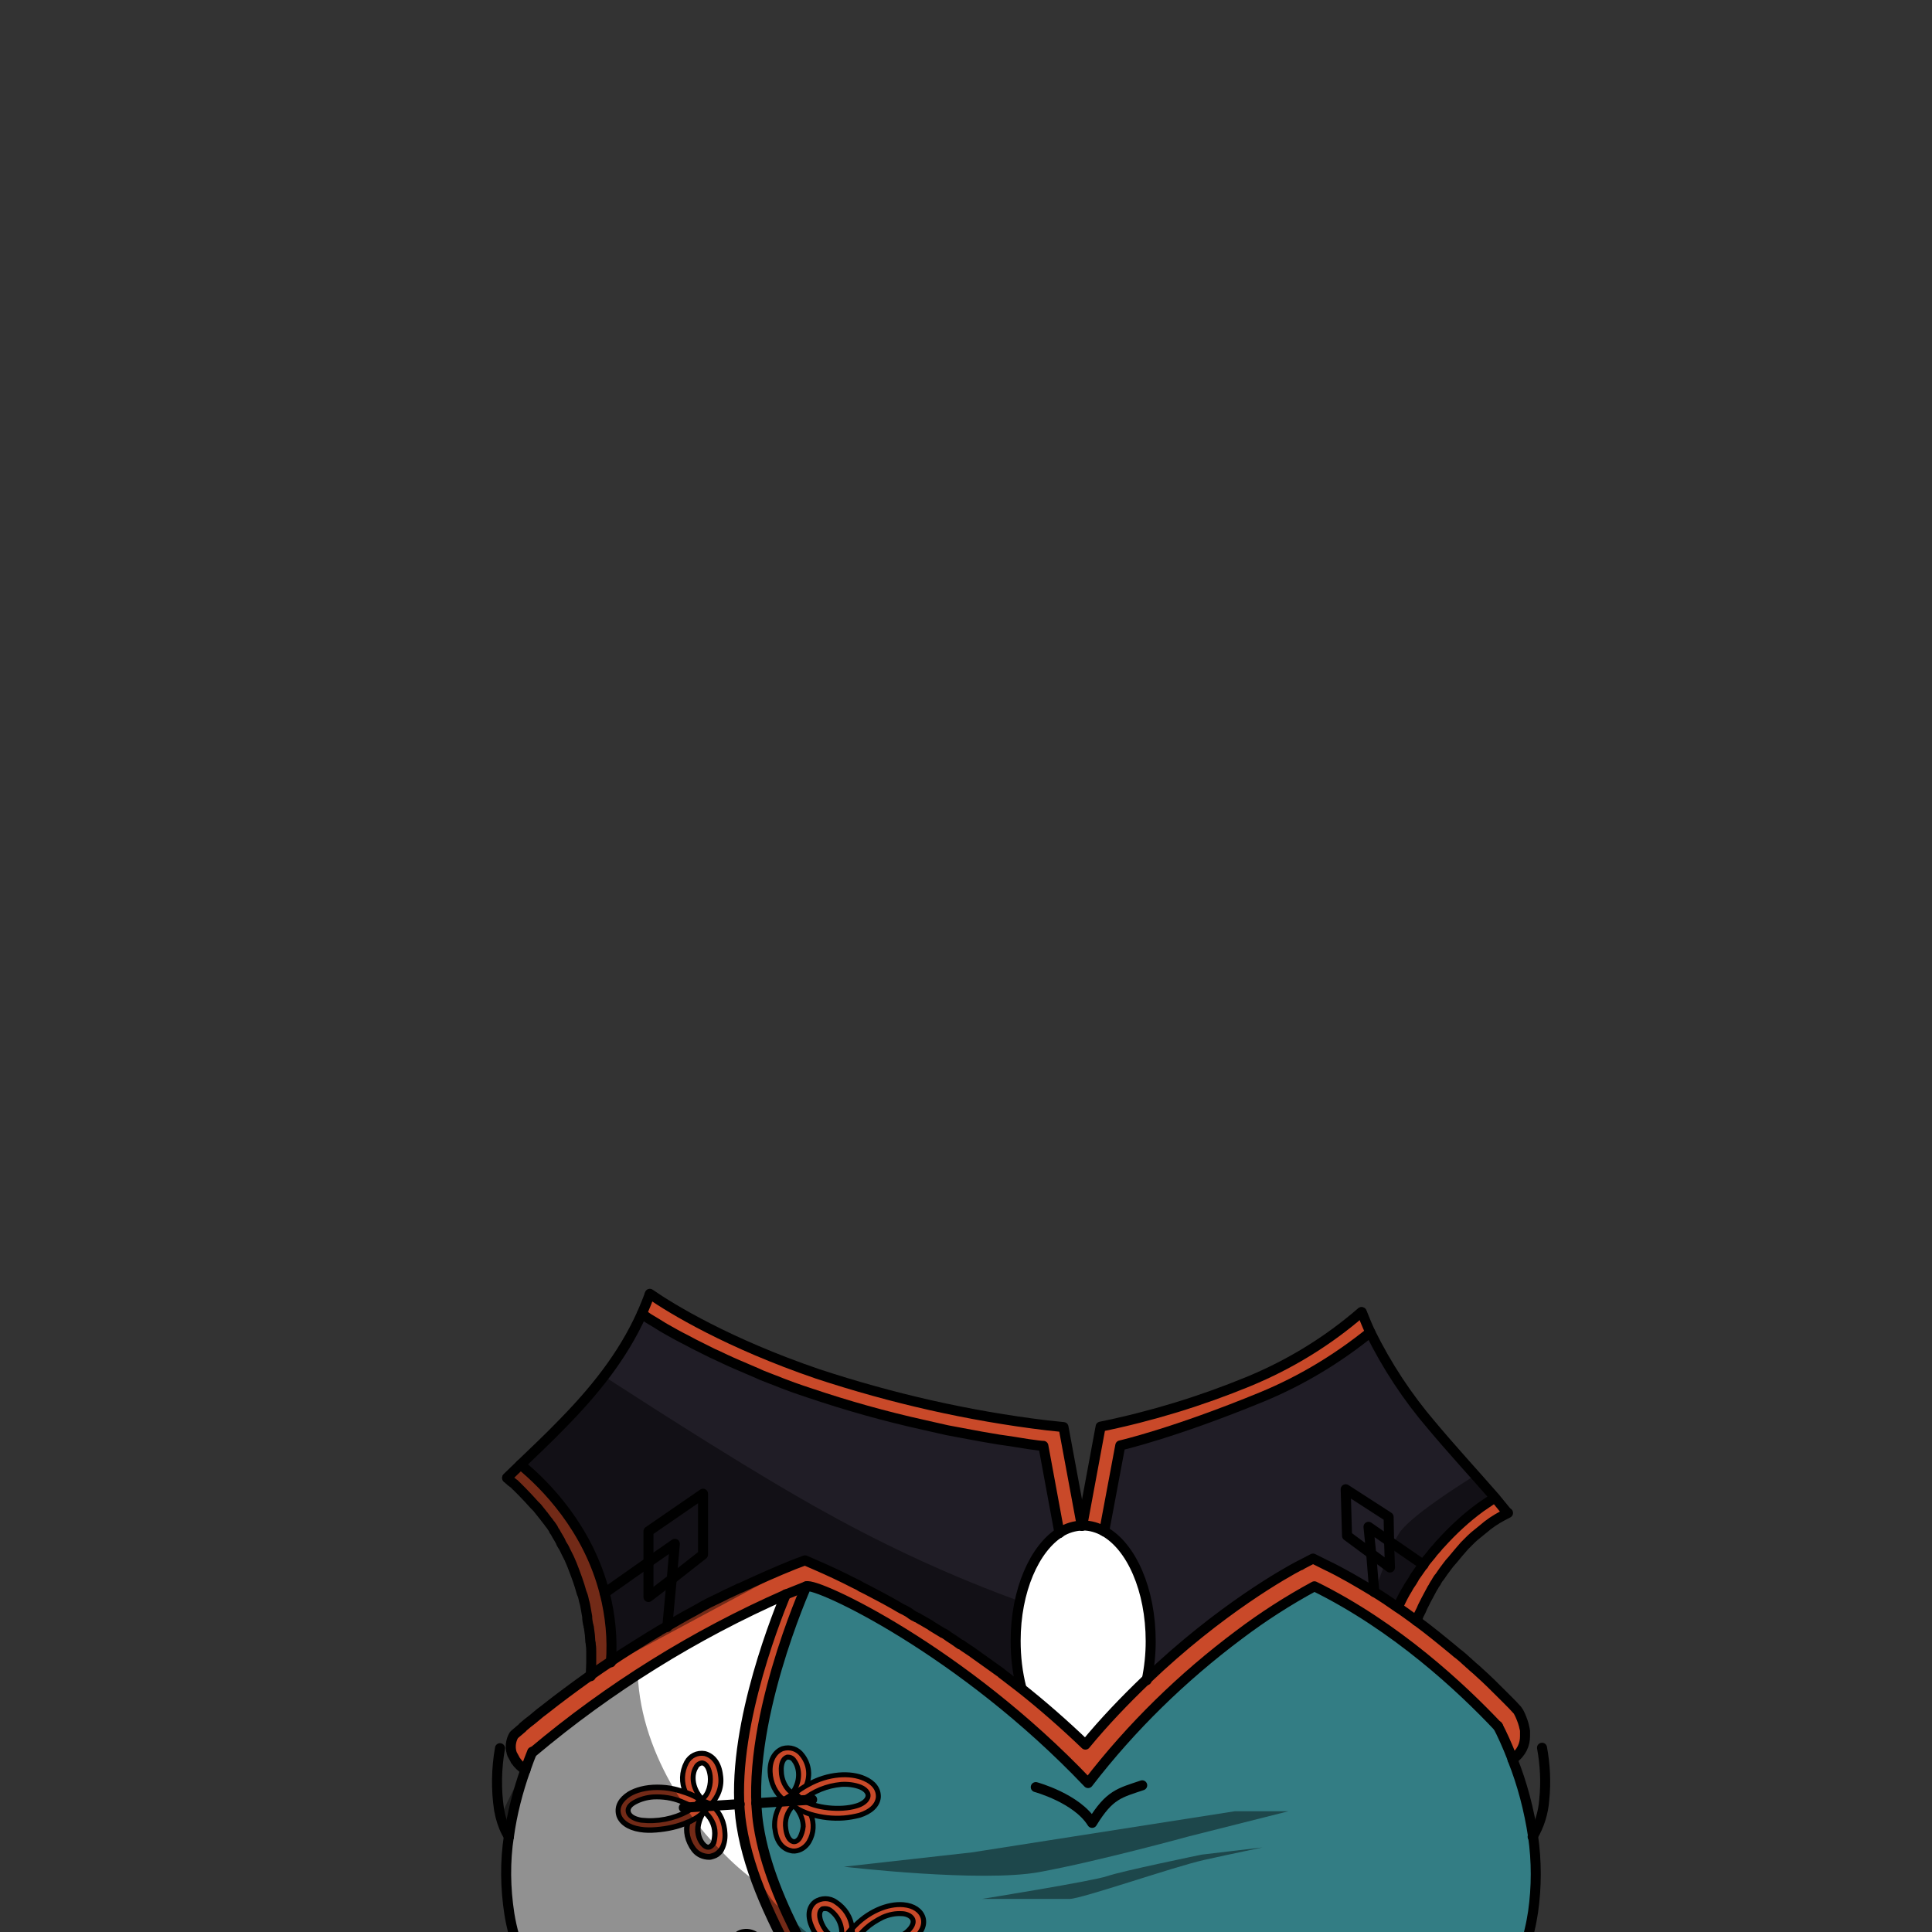 ﻿<?xml version="1.0" encoding="utf-8"?>
<!-- Generator: Adobe Illustrator 25.2.0, SVG Export Plug-In . SVG Version: 6.00 Build 0)  -->
<svg version="1.1" id="Layer_1" xmlns="http://www.w3.org/2000/svg" xmlns:xlink="http://www.w3.org/1999/xlink" x="0px" y="0px" viewBox="0 0 432 432" style="enable-background:new 0 0 432 432;" xml:space="preserve">
<rect x="0" y="0" width="432" height="432" fill="#333333" stroke="none"/>
<style type="text/css">
	.st0{fill:#337D84;}
	.st1{fill:#FFFFFF;}
	.st2{fill:#201D26;}
	.st3{fill:#C94929;}
	.st4{fill:none;stroke:#000000;stroke-width:2.24;stroke-linecap:round;stroke-linejoin:round;}
	.st5{fill:#C94929;stroke:#000000;stroke-width:1.11;stroke-miterlimit:10;}
	.st6{opacity:0.43;}
	.st7{fill:none;stroke:#000000;stroke-width:1.8;stroke-linecap:round;stroke-linejoin:round;}
</style>
<g>
	<g id="outfit">
		<path class="st0" d="M342.8,427.6c-0.2,1.2-0.4,2.4-0.7,3.6c-0.6,2.4-1.3,4.8-2.3,7.1c-1.2,2.9-2.7,5.8-4.6,8.6&#xD;&#xA;			c-4.2,6.2-10.3,12.2-19,17.4c-23.6,8.4-34,4-61.8,3.4h-3.8c-7.2,0-15.6,0.2-25.5,0.9c-2,0.2-4,0.3-6.1,0.5&#xD;&#xA;			c-3.7,0.3-7.7,0.8-11.9,1.2l-4.2,0.5c-1.5,0.2-3.1,0.4-4.6,0.6c0,0,0-0.1,0-0.1c0,0,0,0,0-0.1c-0.3-0.8-0.6-1.6-0.9-2.3&#xD;&#xA;			c-0.4-1-0.9-2.1-1.3-3.1c-0.3-0.6-0.6-1.3-0.9-1.9c-0.3-0.6-0.6-1.3-0.9-1.9c-0.3-0.6-0.6-1.2-0.9-1.8c-1.2-2.3-2.4-4.7-3.8-7.1&#xD;&#xA;			l-1.2-2.1c-0.8-1.5-1.6-2.9-2.4-4.4c-1.5-2.7-3.1-5.5-4.6-8.2c-0.2-0.3-0.3-0.6-0.5-0.9l-0.9-1.6l-0.7-1.4l-0.6-1.2&#xD;&#xA;			c-0.9-1.7-1.7-3.4-2.5-5.1c-1.5-3.1-2.8-6.4-3.9-9.7c-0.1-0.3-0.2-0.7-0.3-1.1c0,0,0,0,0,0c0,0,0,0,0-0.1&#xD;&#xA;			c-0.3-0.8-0.5-1.6-0.7-2.5c0,0,0-0.1,0-0.1c-0.1-0.3-0.2-0.5-0.2-0.8c-0.1-0.3-0.1-0.6-0.2-0.9c0-0.2-0.1-0.4-0.1-0.6&#xD;&#xA;			c-0.1-0.5-0.3-1-0.4-1.5c0,0,0,0,0,0c0-0.1,0-0.2-0.1-0.3c0-0.1,0-0.1,0-0.2c0-0.2-0.1-0.4-0.1-0.6c0-0.2-0.1-0.5-0.1-0.7&#xD;&#xA;			c0-0.1,0-0.2,0-0.2c0,0,0,0,0,0c0,0,0-0.1,0-0.1c0-0.1,0-0.1,0-0.2c0-0.3-0.1-0.5-0.1-0.8c0-0.2-0.1-0.4-0.1-0.6&#xD;&#xA;			c0-0.2-0.1-0.5-0.1-0.7c0-0.3-0.1-0.6-0.1-0.8c0-0.1,0-0.2,0-0.3c0-0.3-0.1-0.6-0.1-0.8c0-0.1,0-0.1,0-0.2c0-0.2,0-0.5-0.1-0.7&#xD;&#xA;			V404c0-0.1,0-0.3,0-0.4c-0.1-1.9-0.1-3.8,0-5.7c0.6-13,5-27,8.1-35.4c0,0,0-0.1,0-0.1c0.2-0.7,0.5-1.3,0.7-1.8&#xD;&#xA;			c0.2-0.5,0.4-1,0.6-1.5c0.1-0.2,0.2-0.4,0.2-0.6c0.1-0.2,0.1-0.3,0.2-0.5c0.2-0.4,0.3-0.8,0.5-1.1c0,0,0-0.1,0-0.1&#xD;&#xA;			c0.4-1,0.7-1.7,0.8-2c0,0,34.7,14.2,63,44c9.1-11.8,19.6-22.4,31.4-31.5c0.8-0.6,1.6-1.2,2.4-1.8c0.7-0.5,1.3-1,2-1.5&#xD;&#xA;			c1.3-1,2.7-1.9,4.1-2.9c3.4-2.3,7-4.5,10.7-6.5c7.4,3.7,14.3,8.1,20.3,12.7c0.5,0.4,0.9,0.7,1.4,1.1c6.4,4.9,11.8,9.9,16.1,14.2&#xD;&#xA;			c0.6,0.6,1.2,1.2,1.8,1.8s1.1,1.1,1.6,1.7c0.9,1.7,2.1,4.3,3.3,7.4c2.2,5.5,3.7,11.3,4.6,17.2C343.6,416.3,343.6,422,342.8,427.6z&#xD;&#xA;			" />
		<path class="st1" d="M257.2,367c0,2.9-0.3,5.8-0.9,8.7c-4.8,4.6-9.3,9.4-13.6,14.5c-4.8-4.6-9.6-8.8-14.4-12.6&#xD;&#xA;			c-0.9-3.5-1.3-7-1.3-10.6c0-11.2,4.2-20.7,10-24.3c1.4-0.9,3.1-1.4,4.8-1.5h0.3c1.7,0,3.3,0.4,4.7,1.3&#xD;&#xA;			C252.9,345.8,257.2,355.5,257.2,367z" />
		<path class="st1" d="M194.7,472c-36.3,4.1-54.4-7.7-54.4-7.7c-1.8-1.1-3.4-2.2-5-3.3c-5-3.5-9.5-7.9-13.1-12.8&#xD;&#xA;			c-0.3-0.4-0.6-0.9-0.9-1.3c-3.8-5.6-6.4-12-7.5-18.7c-0.9-5.8-1-11.7-0.1-17.5c0,0,0,0,0,0c0.8-5.1,2-10,3.7-14.8c0,0,0,0,0,0&#xD;&#xA;			c0.5-1.4,1-2.8,1.5-4l0.1-0.1c0.1-0.1,0.2-0.2,0.3-0.3l0.2-0.2c0.2-0.2,0.4-0.4,0.8-0.6l0.9-0.8l0.4-0.3c0.5-0.4,1.1-0.9,1.7-1.4&#xD;&#xA;			c0.3-0.2,0.6-0.5,0.9-0.7l2.5-2l1.4-1l2.3-1.8c1.1-0.8,2.2-1.6,3.5-2.5c0.3-0.2,0.6-0.4,0.9-0.7c1-0.7,2-1.4,3.1-2.1l0.8-0.6&#xD;&#xA;			c1.1-0.7,2.2-1.5,3.4-2.2l2.1-1.3c1.1-0.7,2.1-1.3,3.2-2c3.7-2.3,7.7-4.6,11.9-6.8l1-0.5c1.2-0.6,2.5-1.3,3.7-1.9l1.7-0.8l2.2-1.1&#xD;&#xA;			l1.5-0.7c0.4-0.2,0.8-0.4,1.3-0.6l0.2-0.1l1.1-0.5l0.3-0.1l0,0l1.5-0.7l0.3-0.1l0.4-0.2l0.8-0.3l0,0c0,0,0,0.1-0.1,0.2l-0.1,0.4&#xD;&#xA;			c0,0,0,0,0,0.1c0,0,0,0,0,0v0c0,0,0,0,0,0c0,0,0,0.1-0.1,0.1h0c0,0.1-0.1,0.2-0.1,0.3c0,0.1-0.1,0.1-0.1,0.2c0,0.1,0,0.1-0.1,0.1&#xD;&#xA;			c0,0,0,0,0,0c0,0,0,0,0,0c0,0,0,0,0,0.1c0,0,0,0,0,0.1c0,0,0,0,0,0c-0.1,0.2-0.1,0.3-0.2,0.5h0c0,0.1-0.1,0.2-0.1,0.3c0,0,0,0,0,0&#xD;&#xA;			c0,0.1-0.1,0.3-0.2,0.4c0,0,0,0,0,0c-0.1,0.2-0.2,0.5-0.3,0.8c-0.1,0.4-0.3,0.7-0.4,1.1c0,0.1,0,0.1-0.1,0.2&#xD;&#xA;			c-0.2,0.6-0.5,1.3-0.7,2c-0.1,0.2-0.1,0.4-0.2,0.6l-0.1,0.2c-0.2,0.5-0.4,1-0.5,1.6l-0.1,0.3c-0.1,0.2-0.1,0.3-0.2,0.5&#xD;&#xA;			c0,0,0,0.1,0,0.2c0,0.1-0.1,0.2-0.1,0.3c-0.1,0.3-0.2,0.6-0.3,1c0,0.1-0.1,0.2-0.1,0.4c-0.1,0.4-0.3,0.8-0.4,1.3c0,0,0,0.1,0,0.1&#xD;&#xA;			c-0.2,0.5-0.3,0.9-0.4,1.4c-0.1,0.2-0.2,0.5-0.2,0.7c-0.1,0.5-0.3,1-0.4,1.5l-0.4,1.5c-0.1,0.5-0.3,1-0.4,1.6&#xD;&#xA;			c-0.2,0.8-0.4,1.6-0.6,2.4c-0.8,3.1-1.5,6.4-2,9.7c-0.1,0.7-0.2,1.3-0.3,2c-0.1,0.7-0.2,1.3-0.2,2s-0.1,1.3-0.2,1.9v0.2&#xD;&#xA;			c0,0.5-0.1,0.9-0.1,1.4v7.2c0.1,1.2,0.2,2.4,0.3,3.6l0.1,0.5v0c0,0.2,0,0.4,0.1,0.5l0,0.2v0c0.1,0.6,0.2,1.2,0.3,1.8&#xD;&#xA;			s0.2,1,0.3,1.5c0.1,0.5,0.2,1,0.4,1.5c0.2,0.9,0.5,1.8,0.7,2.7c0.1,0.2,0.1,0.5,0.2,0.8c0.5,1.6,1,3.1,1.6,4.7&#xD;&#xA;			c0.2,0.5,0.4,1,0.5,1.4c0.1,0.3,0.2,0.6,0.4,0.9c0.1,0.3,0.2,0.6,0.4,0.9c0.2,0.5,0.5,1.1,0.7,1.6c0.1,0.3,0.2,0.6,0.4,0.9&#xD;&#xA;			c0.3,0.6,0.5,1.2,0.8,1.8c0.5,1,1,2,1.5,3l0.5,1c1.7,3.4,3.5,6.7,5.3,10l2.4,4.2l0.6,1l0,0l0.3,0.5c0.1,0.2,0.3,0.5,0.4,0.7&#xD;&#xA;			c0.5,0.8,0.9,1.6,1.3,2.4l0.5,0.9l0.4,0.7l0,0c0.6,1,1.1,2,1.7,3.1l0.1,0.1c0.3,0.5,0.5,1,0.8,1.5v0c0.3,0.5,0.5,1,0.8,1.5&#xD;&#xA;			c0.3,0.5,0.5,1,0.8,1.5c0.8,1.6,1.5,3.1,2.2,4.6c0.2,0.4,0.4,0.8,0.5,1.2c0.1,0.1,0.1,0.3,0.2,0.4c0.2,0.4,0.3,0.8,0.5,1.2&#xD;&#xA;			l0.2,0.5c0.2,0.4,0.3,0.8,0.5,1.1c0.2,0.4,0.4,1,0.6,1.5l0,0.2l0,0L194.7,472L194.7,472L194.7,472z" />
		<path class="st2" d="M334.4,334.9L334.4,334.9l-0.3,0.2l-0.2,0.1l-0.1,0.1c-0.7,0.4-1.5,1-2.5,1.7l0,0c-3.3,2.4-6.3,5.2-9,8.2&#xD;&#xA;			c-0.2,0.3-0.5,0.5-0.7,0.8l-0.8,0.9c-0.3,0.3-0.5,0.6-0.8,1c-0.5,0.6-1,1.2-1.5,1.9s-1,1.3-1.4,2l-0.5,0.7c-0.3,0.5-0.6,1-0.9,1.5&#xD;&#xA;			s-0.5,0.8-0.8,1.3c-0.7,1.2-1.3,2.4-1.9,3.6l0,0c-0.1,0.1-0.2,0.3-0.2,0.5c-0.9-0.6-1.7-1.2-2.6-1.8s-1.8-1.1-2.7-1.7&#xD;&#xA;			c-3.4-2.1-7-4.2-10.8-6l-2.8-1.4L291,350l-0.2,0.1l-0.2,0.1h-0.1l-0.3,0.2l-0.8,0.4L289,351l-0.7,0.4l-0.7,0.4l-0.8,0.4l-0.8,0.5&#xD;&#xA;			l-0.5,0.3l-0.8,0.5c-1.7,1.1-3.7,2.4-6,3.9l-1.3,0.9c-1.7,1.2-3.5,2.5-5.5,4l-1.6,1.2l-1.6,1.3c-0.6,0.5-1.3,1-1.9,1.5&#xD;&#xA;			s-1,0.8-1.5,1.2c-0.8,0.7-1.7,1.4-2.5,2.1c-0.5,0.4-1,0.9-1.6,1.4c-1.6,1.4-3.3,2.9-4.9,4.5c0.6-2.9,0.9-5.8,0.9-8.7&#xD;&#xA;			c0-11.5-4.3-21.2-10.4-24.6l3.6-19.2c0,0,11.9-2.7,31.8-10.9c8.7-3.6,16.8-8.5,24.1-14.4c3.7,7.5,8.3,14.5,13.7,20.8&#xD;&#xA;			c3.2,3.8,6.5,7.4,9.8,11.1C331.4,331.5,332.9,333.2,334.4,334.9z" />
		<path class="st2" d="M237,342.7c-0.2,0.1-0.4,0.2-0.6,0.4c-0.2,0.1-0.3,0.2-0.5,0.3c0,0-0.1,0-0.1,0l-0.5,0.4&#xD;&#xA;			c-0.2,0.1-0.3,0.3-0.5,0.5c-0.2,0.1-0.3,0.3-0.5,0.5c-0.2,0.2-0.3,0.3-0.5,0.5c-0.4,0.4-0.7,0.8-1,1.3c-0.1,0.1-0.2,0.3-0.3,0.5&#xD;&#xA;			c-0.3,0.4-0.6,0.9-0.9,1.4l-0.3,0.6l-0.4,0.7c-0.1,0.2-0.2,0.5-0.4,0.7s-0.2,0.5-0.3,0.7c-0.3,0.7-0.6,1.4-0.9,2.1&#xD;&#xA;			c-0.1,0.2-0.2,0.4-0.2,0.7c-0.1,0.2-0.1,0.3-0.2,0.5c-0.3,0.9-0.5,1.7-0.8,2.6c-0.1,0.4-0.2,0.8-0.2,1.1l0,0c0,0,0,0.1,0,0.1&#xD;&#xA;			c-0.1,0.3-0.1,0.6-0.2,0.9c-0.1,0.7-0.2,1.4-0.3,2.2c0,0.4-0.1,0.7-0.1,1s-0.1,0.6-0.1,0.9c-0.1,1.2-0.1,2.4-0.1,3.6&#xD;&#xA;			c0,2.7,0.2,5.4,0.8,8.1c0.1,0.7,0.3,1.3,0.4,2c0,0.2,0.1,0.3,0.1,0.5l0,0l-1.7-1.3c-13.6-10.6-28.4-19.5-44.1-26.5l-2.3-0.9l0,0&#xD;&#xA;			l-2.4,0.9c-9.3,3.7-18.3,8.1-27,13.1l-1.6,0.9l0,0c-4.6,2.7-8.9,5.4-12.7,7.9c0.4-5.2-0.1-10.4-1.4-15.5l0,0&#xD;&#xA;			c-3.7-14.5-13.3-24.2-18.8-28.7c3-2.9,6.1-5.8,9-8.8c3.4-3.4,6.5-6.9,9.5-10.7c3.4-4.3,6.3-9.1,8.5-14.1l0.2,0.1l1.3,0.9l1.5,0.9&#xD;&#xA;			l2.3,1.4c1.4,0.8,3,1.7,4.8,2.6l1.5,0.8c1.3,0.7,2.7,1.4,4.2,2.1c0.3,0.1,0.6,0.3,0.9,0.4l1.9,0.9c0.9,0.4,1.9,0.9,2.9,1.3&#xD;&#xA;			c0.7,0.3,1.4,0.6,2.1,0.9l2.1,0.9l1.1,0.5l2.3,0.9c0.8,0.3,1.6,0.6,2.3,0.9l2.4,0.9c1.2,0.4,2.5,0.9,3.8,1.3&#xD;&#xA;			c8.3,2.8,16.8,5.2,25.4,7.1l2.2,0.5l3.1,0.7c4.4,0.9,8.3,1.6,11.6,2.1l1.4,0.2l2,0.3l0.6,0.1c3.8,0.5,6,0.8,6,0.8L237,342.7z" />
		<path class="st3" d="M341,388.2c0,0.7-0.1,1.4-0.4,2c0,0.1-0.1,0.3-0.1,0.4s-0.1,0.3-0.2,0.4l-0.1,0.3c-0.2,0.3-0.4,0.6-0.7,0.9&#xD;&#xA;			l-0.3,0.3l-0.2,0.2c-0.1,0.1-0.2,0.2-0.3,0.2c-0.2,0.1-0.3,0.3-0.5,0.4h0c0,0,0,0,0,0c-1-2.5-2.1-5-3.3-7.4&#xD;&#xA;			c-4.7-5-11.7-11.8-20.4-18.4c-0.3-0.2-0.6-0.5-0.9-0.7c-5.9-4.4-12.6-8.7-19.8-12.3c-5.8,3.2-11.4,6.8-16.7,10.8&#xD;&#xA;			c-6.4,4.7-12.4,9.9-18,15.4c-5.6,5.5-10.9,11.5-15.8,17.7c-0.9-0.9-1.8-1.8-2.7-2.7c-1.7-1.7-3.4-3.3-5.1-4.9l-1.7-1.6&#xD;&#xA;			c-0.3-0.3-0.7-0.6-1-0.9c-0.1-0.1-0.3-0.2-0.4-0.3c-0.5-0.4-0.9-0.8-1.4-1.2c-0.9-0.8-1.8-1.6-2.8-2.3c-0.7-0.6-1.3-1.1-2-1.6&#xD;&#xA;			s-1.4-1.1-2.1-1.7l-1-0.8l-0.2-0.1c-0.5-0.4-1-0.8-1.5-1.2c-0.9-0.7-1.8-1.3-2.7-2c-0.9-0.7-1.8-1.3-2.7-1.9l-1.8-1.3l-2.9-2&#xD;&#xA;			l-0.7-0.5c-0.8-0.5-1.5-1-2.3-1.5c-1.4-0.9-2.8-1.8-4.1-2.6c-0.5-0.3-0.9-0.6-1.4-0.8l-1.3-0.8c-1.3-0.8-2.5-1.5-3.7-2.2l-1.5-0.8&#xD;&#xA;			l-1.6-0.9c-1-0.6-2-1.1-2.9-1.6c-2.1-1.1-4-2.1-5.7-2.9l-0.8-0.4l-0.7-0.4l-0.8-0.4c-2.2-1-3.5-1.6-3.5-1.6s0,0-0.1,0.1&#xD;&#xA;			c-0.1,0.2-0.4,0.9-0.8,2c0,0,0,0.1,0,0.1c-0.1,0.3-0.3,0.7-0.5,1.1c-0.1,0.2-0.1,0.3-0.2,0.5c-0.1,0.2-0.2,0.4-0.2,0.6&#xD;&#xA;			c-0.2,0.5-0.4,1-0.6,1.5c-0.2,0.6-0.5,1.2-0.7,1.8c0,0,0,0.1,0,0.1c-0.5,1.4-1.1,3-1.6,4.7c-3.2,9.7-6.8,23.4-6.4,35.5&#xD;&#xA;			c0,0.2,0,0.3,0,0.5c0,0.5,0,0.9,0.1,1.4c0,0.6,0.1,1.2,0.2,1.9c0.1,0.6,0.2,1.2,0.2,1.8c0,0.3,0.1,0.7,0.2,1c0,0,0,0.1,0,0.1&#xD;&#xA;			c0,0.3,0.1,0.7,0.2,1s0.1,0.5,0.2,0.7l0.1,0.3l0.1,0.2c0,0.1,0,0.1,0,0.1c0.1,0.4,0.2,0.8,0.3,1.2c0,0.1,0,0.2,0.1,0.3&#xD;&#xA;			c0,0.1,0,0.2,0.1,0.3c0.1,0.3,0.1,0.6,0.2,0.9c0.1,0.3,0.1,0.6,0.2,0.8c0,0,0,0.1,0,0.1c0.1,0.2,0.1,0.4,0.2,0.6&#xD;&#xA;			c0,0.1,0.1,0.2,0.1,0.3c0.1,0.2,0.1,0.4,0.2,0.6c0.1,0.4,0.2,0.7,0.3,1.1c0.1,0.4,0.2,0.7,0.4,1.1c0,0.2,0.1,0.3,0.2,0.5l0.5,1.2&#xD;&#xA;			c0.2,0.5,0.3,0.9,0.5,1.5c0.2,0.5,0.4,1.1,0.6,1.6l0.4,1c0.2,0.5,0.5,1.1,0.7,1.6c0.3,0.7,0.7,1.4,1,2.1l0.3,0.6&#xD;&#xA;			c0.6,1.2,1.2,2.5,1.8,3.7l1,2l0,0c0.4,0.7,0.8,1.5,1.2,2.2c0.2,0.4,0.4,0.8,0.6,1.2c0,0,0,0,0,0c0.5,0.9,1,1.8,1.5,2.8&#xD;&#xA;			c1.1,2,2.3,4.1,3.4,6.1c0.2,0.4,0.4,0.8,0.7,1.2c0.1,0.2,0.2,0.4,0.3,0.5c0.3,0.5,0.5,1,0.8,1.5c0.6,1.1,1.3,2.2,1.9,3.3l0.6,1&#xD;&#xA;			c0.4,0.8,0.9,1.6,1.3,2.4c0.3,0.6,0.6,1.2,0.9,1.8c0.1,0.2,0.2,0.4,0.3,0.7l0.4,0.8c0.1,0.1,0.1,0.2,0.1,0.3&#xD;&#xA;			c0.3,0.6,0.6,1.2,0.9,1.8c0.1,0.2,0.2,0.4,0.3,0.6c0.2,0.4,0.4,0.8,0.6,1.3c0.3,0.6,0.6,1.3,0.9,1.9c0.1,0.3,0.2,0.5,0.3,0.8&#xD;&#xA;			l0.3,0.8c0.2,0.5,0.4,0.9,0.5,1.3c0.1,0.1,0.1,0.3,0.2,0.4c0.1,0.2,0.2,0.5,0.2,0.6c0,0.1,0.1,0.2,0.1,0.3c0,0,0,0,0,0&#xD;&#xA;			c0,0,0,0,0,0c0,0.1,0.1,0.1,0.1,0.2c0.1,0.3,0.3,0.7,0.4,1c0,0,0,0,0,0c0,0,0,0,0,0c-1.2,0.2-2.3,0.3-3.4,0.4l-0.1-0.1l0,0&#xD;&#xA;			l-0.1-0.3l-0.2-0.5c0-0.1-0.1-0.3-0.2-0.4l-0.2-0.6c0-0.1-0.1-0.2-0.1-0.3l-0.2-0.4c-0.1-0.1-0.1-0.2-0.2-0.4&#xD;&#xA;			c-0.1-0.2-0.1-0.3-0.2-0.5c-0.2-0.4-0.4-0.9-0.6-1.3c0-0.1-0.1-0.1-0.1-0.2c-0.3-0.6-0.6-1.3-0.9-2c-0.1-0.2-0.2-0.4-0.3-0.6&#xD;&#xA;			s-0.2-0.5-0.3-0.7l-0.2-0.5l-0.2-0.5c0-0.1-0.1-0.1-0.1-0.2v-0.1l-0.1-0.2l-0.4-0.8c-0.3-0.6-0.6-1.2-0.9-1.8&#xD;&#xA;			c-0.1-0.1-0.1-0.2-0.2-0.3c-0.1-0.2-0.3-0.5-0.3-0.6s-0.1-0.3-0.2-0.4c0,0,0,0,0,0v0c0,0,0,0,0-0.1c0-0.1,0-0.1-0.1-0.2&#xD;&#xA;			c-0.1-0.2-0.1-0.3-0.2-0.5l-0.5-0.9l-0.1-0.1c-0.1-0.2-0.2-0.3-0.3-0.5c-0.2-0.5-0.5-0.9-0.7-1.4l-0.7-1.2l-0.4-0.7l-0.5-0.9&#xD;&#xA;			c-0.4-0.8-0.9-1.6-1.3-2.4c-0.1-0.2-0.2-0.5-0.4-0.7l-0.3-0.6l0,0l-0.6-1l0-0.1c-1.2-2.1-2.3-4.1-3.5-6.2c-0.5-1-1.1-2-1.6-3&#xD;&#xA;			l-0.5-1l-0.8-1.5l-0.3-0.5l-0.8-1.5c-0.5-1-1-2-1.5-3c-0.2-0.5-0.5-1-0.7-1.5c-0.3-0.6-0.5-1.2-0.8-1.8c-0.1-0.3-0.3-0.6-0.4-0.9&#xD;&#xA;			l-0.2-0.4c-0.2-0.4-0.4-0.9-0.5-1.2s-0.2-0.6-0.4-0.9s-0.2-0.6-0.4-0.9l-0.3-0.7c-0.1-0.3-0.1-0.4-0.3-0.8&#xD;&#xA;			c-0.1-0.4-0.2-0.7-0.4-1.2c-0.2-0.5-0.3-1-0.5-1.5c-0.2-0.7-0.4-1.4-0.6-2.1c0-0.1-0.1-0.2-0.1-0.4c-0.2-0.6-0.4-1.3-0.5-1.7&#xD;&#xA;			s-0.2-0.9-0.4-1.3c0-0.2-0.1-0.3-0.1-0.4v-0.1c0-0.1-0.1-0.3-0.1-0.4c-0.1-0.4-0.2-0.8-0.3-1.3l-0.2-0.7c0-0.2-0.1-0.5-0.1-0.8&#xD;&#xA;			c-0.1-0.3-0.1-0.6-0.1-0.9v-0.2l0-0.2c0-0.2,0-0.4-0.1-0.5v0l-0.1-0.5c0-0.1,0-0.2,0-0.3c0-0.1,0.1-0.2,0-0.4s-0.1-0.5-0.1-0.6&#xD;&#xA;			v-0.7c0-0.5-0.1-1-0.1-1.6V400c0-0.1,0-0.1,0-0.4v-2.1c0-0.3,0-0.5,0-0.8v-1c0,0,0-0.1,0-0.1c0-0.2,0.1-0.5,0.1-0.8l0.1-1v-0.3&#xD;&#xA;			c0-0.2,0-0.4,0.1-0.6v-0.5c0.1-0.6,0.1-1.1,0.2-1.6c0.1-0.7,0.2-1.3,0.3-2c0.1-0.8,0.3-1.7,0.4-2.5c0.1-0.5,0.2-1,0.3-1.5&#xD;&#xA;			c0.2-0.9,0.4-1.8,0.6-2.7l0.1-0.3c0-0.2,0.1-0.5,0.1-0.6c0.1-0.1,0.1-0.2,0.1-0.3c0.1-0.4,0.2-0.7,0.2-1.1&#xD;&#xA;			c0.1-0.4,0.2-0.7,0.3-1.1c0.2-0.7,0.4-1.5,0.5-2.1c0.1-0.5,0.3-1,0.4-1.5c0.1-0.5,0.3-1,0.4-1.5c0-0.1,0-0.1,0-0.2&#xD;&#xA;			c0.1-0.4,0.2-0.9,0.4-1.3c0.1-0.2,0.1-0.5,0.2-0.7c0.1-0.5,0.3-1,0.4-1.4c0.1-0.2,0.1-0.5,0.2-0.7c0.1-0.2,0.2-0.5,0.2-0.7&#xD;&#xA;			c0.1-0.4,0.3-0.9,0.4-1.3l0.3-1c0-0.1,0-0.1,0.1-0.3c0.1-0.2,0.2-0.4,0.2-0.6l0.2-0.6c0.1-0.2,0.2-0.5,0.2-0.7&#xD;&#xA;			c0.1-0.2,0.2-0.5,0.2-0.7l1-2.7c0.1-0.2,0.2-0.6,0.3-0.7c0.1-0.1,0.1-0.3,0.2-0.5l0.2-0.4v-0.1c0-0.1,0.1-0.2,0.1-0.2&#xD;&#xA;			c0.1-0.2,0.1-0.3,0.2-0.5c0,0,0,0,0,0c0,0,0,0,0-0.1c0,0,0-0.1,0-0.1c0,0,0,0,0,0c0.1-0.1,0.1-0.1,0.1-0.2c0-0.1,0-0.1,0.1-0.2&#xD;&#xA;			l0.1-0.2c0-0.1,0-0.1,0.1-0.2c0,0,0-0.1,0.1-0.1c0,0,0,0,0,0v0l0-0.1l0.1-0.4l0-0.1h0l-1.1,0.5c0,0-0.1,0-0.1,0&#xD;&#xA;			c-0.2,0.1-0.5,0.2-0.7,0.3l-1.1,0.5l0,0l-0.3,0.1l-1.1,0.5l-0.2,0.1l-1.3,0.6l-1.5,0.7l-1.5,0.7L166,361l-0.9,0.3&#xD;&#xA;			c-2.5,1.2-4.9,2.5-7.2,3.8c-0.8,0.4-1.7,0.9-2.5,1.4l-0.6,0.3l-0.7,0.4l-1.8,1l-0.5,0.3l-0.3,0.2l-1.2,0.7l-2.5,1.5l-0.3,0.2&#xD;&#xA;			l-0.9,0.6l-1.4,0.9l-0.5,0.3l-0.2,0.1c-0.8,0.5-1.5,1-2.3,1.5l-0.2,0.1l-2.2,1.4l-1,0.7l-0.4,0.2l-0.7,0.5c-0.5,0.4-1,0.7-1.4,1&#xD;&#xA;			c-1,0.7-1.9,1.4-2.8,2l-0.5,0.4l-0.1,0.1l-0.2,0.1c-1,0.7-1.9,1.3-2.7,2l-0.4,0.3l-0.3,0.2l-0.7,0.5l-0.6,0.4l-0.4,0.3l-0.3,0.3&#xD;&#xA;			l-0.7,0.5l-0.7,0.5l-1.3,1c-1.2,1-2.4,1.9-3.2,2.6l-0.4,0.3L121,390l-0.2,0.2l-0.1,0.1l-0.1,0.1l-0.8,0.6c0,0,0,0,0,0l-0.2,0.1&#xD;&#xA;			l-0.2,0.2l-0.2,0.2l-0.2,0.1l-0.1,0.1c-0.5,1.2-1,2.6-1.5,4l-0.2-0.2l-0.2-0.2c-0.1-0.1-0.2-0.1-0.2-0.2c-0.2-0.1-0.3-0.2-0.4-0.4&#xD;&#xA;			l-0.2-0.2c-0.3-0.3-0.5-0.6-0.8-0.9c-0.1-0.1-0.2-0.2-0.2-0.3c-0.2-0.4-0.4-0.7-0.5-1.1c-0.1-0.1-0.1-0.3-0.1-0.5c0,0,0,0,0,0&#xD;&#xA;			c0-0.1-0.1-0.2-0.1-0.3v-1c0-0.2,0-0.4,0-0.5c0-0.2,0-0.3,0.1-0.5c0-0.1,0-0.1,0-0.2c0-0.1,0-0.2,0.1-0.3l0.1-0.3&#xD;&#xA;			c0-0.1,0-0.2,0.1-0.2c0.1-0.1,0.2-0.3,0.2-0.4c0,0,0-0.1,0.1-0.1v-0.1l0.1-0.1c0.1,0,0.1-0.1,0.2-0.2c0.2-0.2,0.4-0.3,0.6-0.5&#xD;&#xA;			c0.2-0.2,0.4-0.4,0.7-0.6c0.1-0.1,0.3-0.2,0.4-0.4c0.7-0.6,1.4-1.1,2.1-1.7c0.2-0.2,0.4-0.3,0.6-0.5c0.4-0.3,0.8-0.6,1.2-1&#xD;&#xA;			c0.3-0.2,0.5-0.4,0.8-0.6l0.6-0.4l0.9-0.7l0.5-0.4l0.7-0.6c2.2-1.7,4.8-3.6,7.7-5.6v-0.2c0-0.9,0.1-1.8,0.1-2.7c0-0.7,0-1.4,0-2.1&#xD;&#xA;			c0-0.1,0-0.2,0-0.3c0-0.6,0-1.1-0.1-1.6c0-0.2,0-0.5,0-0.7c0-0.5-0.1-1-0.1-1.5c0-0.5-0.1-1-0.2-1.5c0-0.1,0-0.3,0-0.4&#xD;&#xA;			c0-0.2,0-0.3-0.1-0.5c-0.1-0.5-0.2-1-0.2-1.6c0,0,0-0.1,0-0.1c-0.1-0.6-0.2-1.2-0.3-1.7c-0.1-0.6-0.2-1.2-0.4-1.8&#xD;&#xA;			c-0.1-0.5-0.2-1-0.4-1.5c0-0.1,0-0.1-0.1-0.2c-0.2-0.6-0.3-1.1-0.5-1.7c-0.2-0.5-0.3-1-0.5-1.6c-0.4-1.1-0.8-2.2-1.2-3.2&#xD;&#xA;			c-0.2-0.5-0.4-0.9-0.6-1.4c0-0.1-0.1-0.1-0.1-0.2c-0.2-0.4-0.4-0.8-0.6-1.2c0,0,0-0.1-0.1-0.1c-0.1-0.3-0.3-0.5-0.4-0.8&#xD;&#xA;			c-0.1-0.2-0.2-0.3-0.3-0.5c-0.2-0.3-0.4-0.7-0.5-1c-0.1-0.2-0.3-0.5-0.4-0.7c-0.3-0.5-0.6-1-0.8-1.4c-0.1-0.2-0.3-0.5-0.4-0.7&#xD;&#xA;			c-0.1-0.2-0.2-0.4-0.4-0.6c-0.1-0.2-0.2-0.4-0.4-0.6c-0.2-0.3-0.4-0.6-0.6-0.8c-0.2-0.3-0.4-0.5-0.6-0.8c0,0,0,0-0.1-0.1&#xD;&#xA;			c-0.1-0.1-0.2-0.3-0.3-0.4c-0.4-0.5-0.8-1-1.2-1.5c-0.2-0.2-0.4-0.4-0.5-0.6c-1-1.1-1.9-2.1-2.8-3c-0.5-0.5-0.9-0.9-1.3-1.3&#xD;&#xA;			c0,0,0,0-0.1-0.1c-0.2-0.2-0.4-0.4-0.6-0.5c-0.1-0.1-0.2-0.2-0.4-0.3c-0.1-0.1-0.2-0.1-0.3-0.2c0,0,0,0-0.1-0.1c0,0,0,0,0,0&#xD;&#xA;			c-0.2-0.2-0.3-0.3-0.5-0.4c0,0,0,0-0.1-0.1c0.8-0.8,1.7-1.6,2.5-2.4c0.2-0.2,0.3-0.3,0.5-0.5c0,0,0,0,0.1,0.1&#xD;&#xA;			c0.3,0.3,0.7,0.6,1,0.9c0.7,0.6,1.5,1.4,2.4,2.2c0.2,0.2,0.4,0.4,0.6,0.6c0.5,0.5,1,1,1.5,1.5c1.5,1.6,3,3.4,4.5,5.4&#xD;&#xA;			c3.5,4.8,6.9,10.9,8.7,18.1c1.3,5,1.8,10.3,1.4,15.5c0,0,0,0,0,0c0,0,0.1-0.1,0.1-0.1c2.8-1.9,5.9-3.8,9.2-5.8&#xD;&#xA;			c0.5-0.3,1.1-0.7,1.7-1c0,0,0,0,0,0c0,0,0.1,0,0.1-0.1c0.5-0.3,1-0.6,1.6-0.9l0,0l1.6-0.9c1.5-0.9,3.1-1.7,4.6-2.6&#xD;&#xA;			c0.5-0.3,1.1-0.6,1.6-0.9c0.7-0.4,1.4-0.8,2.2-1.1l1.5-0.8c0.7-0.3,1.4-0.7,2-1c0.3-0.1,0.6-0.3,0.8-0.4c0.1,0,0.1-0.1,0.2-0.1&#xD;&#xA;			c0.4-0.2,0.8-0.4,1.3-0.6c0.3-0.2,0.6-0.3,0.9-0.5l0.4-0.1l0,0l1.9-0.7l1.9-0.8c2.5-1.1,5.1-2.2,7.7-3.2l1.7-0.7l0,0l0.6-0.2&#xD;&#xA;			l0.7,0.3l1.7,0.7l0.2,0.1h0.1l0.2,0.1l0.2,0.1h0.1l0.1,0c0.7,0.3,1.9,0.8,3.4,1.5l0.6,0.3l0.6,0.3l0.3,0.1l0.5,0.3l0.5,0.3&#xD;&#xA;			l1.2,0.6l1,0.5l0,0l1.3,0.6h0.1l0.2,0.1c0.4,0.2,0.8,0.4,1.2,0.6h0.1l0.2,0.1l0.1,0.1l1.1,0.6h0.1l0.6,0.3l0.9,0.5l0.9,0.5&#xD;&#xA;			c0.8,0.4,1.5,0.8,2.3,1.3c0.7,0.4,1.3,0.8,2,1.1c0.5,0.3,1.1,0.6,1.6,1c0.3,0.2,0.6,0.3,0.9,0.5c0.1,0.1,0.3,0.2,0.4,0.2&#xD;&#xA;			c0.2,0.1,0.4,0.2,0.5,0.3c0.3,0.2,0.6,0.3,0.9,0.5c0.4,0.2,0.8,0.5,1.2,0.7c0.2,0.1,0.4,0.2,0.6,0.4c0.2,0.1,0.4,0.2,0.6,0.4&#xD;&#xA;			l0.2,0.1l0.1,0.1l0.5,0.3c0.3,0.2,0.5,0.3,0.8,0.5c0.1,0.1,0.3,0.2,0.4,0.2c0.4,0.3,0.8,0.5,1.2,0.8c0.8,0.5,1.7,1.1,2.5,1.7&#xD;&#xA;			c0,0,0,0,0.1,0l0.6,0.4c0.6,0.4,1.2,0.8,1.8,1.2c1.7,1.2,3.5,2.5,5.3,3.8l1,0.7c0.2,0.1,0.3,0.2,0.5,0.4c1.4,1.1,2.8,2.2,4.3,3.3&#xD;&#xA;			h0c0,0,0,0,0,0c4.8,3.8,9.6,8,14.4,12.6c4.2-5.1,8.8-9.9,13.6-14.5h0l0,0v0h0v0c0.4-0.4,0.8-0.8,1.2-1.1c0.1-0.1,0.3-0.3,0.4-0.4&#xD;&#xA;			c0.5-0.5,1.1-1,1.7-1.5c0.5-0.5,1.1-1,1.6-1.5c0.6-0.5,1-0.9,1.6-1.4c0.1-0.1,0.1-0.1,0.2-0.2c0.5-0.5,1-0.9,1.6-1.3&#xD;&#xA;			c0.5-0.4,1-0.8,1.4-1.2c0.2-0.1,0.3-0.3,0.5-0.4c0.1-0.1,0.2-0.2,0.3-0.3c0.2-0.2,0.4-0.3,0.6-0.5c1.5-1.2,2.9-2.3,4.4-3.5&#xD;&#xA;			l0.2-0.1c0.4-0.3,0.9-0.7,1.3-1c0.1-0.1,0.2-0.2,0.3-0.2c0.4-0.3,0.8-0.6,1.2-0.9c0.4-0.3,0.8-0.6,1.2-0.9c0.1,0,0.1-0.1,0.2-0.1&#xD;&#xA;			c0.4-0.3,0.8-0.6,1.2-0.9l0.6-0.4c0.6-0.5,1.3-0.9,1.9-1.3c0.4-0.3,0.8-0.5,1.2-0.8c0.6-0.4,1.1-0.7,1.6-1.1l0.9-0.6l1.1-0.7&#xD;&#xA;			l0.8-0.5c0.7-0.4,1.3-0.8,1.9-1.1c0.2-0.1,0.4-0.2,0.6-0.3c0.1,0,0.2-0.1,0.3-0.2c0.1-0.1,0.2-0.1,0.4-0.2&#xD;&#xA;			c0.1-0.1,0.2-0.1,0.3-0.2l0.4-0.2l0.8-0.4l0.3-0.2l0.4-0.2h0.1l2.8-1.4l2.2,1.1l0.1,0.1l0.4,0.2c0.4,0.2,0.7,0.4,1.1,0.6&#xD;&#xA;			c1.1,0.5,2.2,1.1,3.2,1.7c0.4,0.2,0.8,0.5,1.2,0.7c0.5,0.2,0.9,0.5,1.3,0.8s0.9,0.5,1.3,0.8c0.4,0.2,0.9,0.5,1.3,0.8&#xD;&#xA;			c0.4,0.3,0.8,0.5,1.2,0.8c0,0,0,0,0,0c0,0,0,0,0,0l0,0c0.2,0.1,0.5,0.3,0.7,0.4l0,0h0c0,0,0,0,0.1,0.1c0.2,0.1,0.4,0.2,0.5,0.3&#xD;&#xA;			c0,0,0,0,0,0c0.4,0.3,0.9,0.6,1.3,0.8c0,0,0,0,0,0c0,0,0,0,0.1,0c0.4,0.3,0.8,0.5,1.2,0.8c0,0,0,0,0,0c0,0,0.1,0,0.1,0.1&#xD;&#xA;			c0,0,0,0,0,0c0.2,0.1,0.4,0.3,0.6,0.4c0.2,0.1,0.4,0.3,0.6,0.4c0.1-0.1,0.1-0.3,0.2-0.4c0,0,0,0,0-0.1c0.6-1.3,1.2-2.5,1.9-3.6&#xD;&#xA;			c0.2-0.4,0.5-0.8,0.8-1.3s0.6-1,0.9-1.5l0.5-0.7c0.4-0.7,1-1.3,1.4-2c0,0,0,0,0,0c0.5-0.6,1-1.3,1.5-1.9c0.1-0.2,0.3-0.3,0.4-0.5&#xD;&#xA;			c0,0,0,0,0-0.1c0,0,0.1-0.1,0.1-0.2c0,0,0-0.1,0.1-0.1c0.1-0.1,0.1-0.1,0.2-0.2c0,0,0,0,0,0c1.7-2,3.5-3.8,5.4-5.5l0.8-0.7&#xD;&#xA;			c0.7-0.6,1.3-1.1,2-1.6l0.7-0.6c0.6-0.4,1.1-0.9,1.6-1.5c0,0,0,0,0,0s0,0,0,0c0.3-0.3,0.7-0.6,1.1-0.8l0.5-0.3l0.6-0.4l0.3-0.2&#xD;&#xA;			l0,0l0.1-0.1l0.2-0.1l0.3-0.2l0,0v0l0.3,0.4v0c0,0,0.1,0.1,0.1,0.1c0.1,0.1,0.2,0.2,0.3,0.3c0.3,0.3,0.5,0.6,0.8,0.9c0,0,0,0,0,0&#xD;&#xA;			c0.2,0.2,0.4,0.5,0.6,0.7c0.2,0.2,0.4,0.5,0.6,0.7c-1.6,0.8-3.1,1.8-4.5,2.8c-0.2,0.1-0.4,0.3-0.6,0.5c-0.5,0.4-1,0.8-1.5,1.3&#xD;&#xA;			c-0.2,0.2-0.5,0.4-0.8,0.7c-0.2,0.2-0.5,0.5-0.7,0.7c-0.5,0.5-1,0.9-1.4,1.4c-0.5,0.5-0.9,1-1.4,1.5v0c-0.2,0.2-0.3,0.4-0.5,0.5v0&#xD;&#xA;			c-0.3,0.4-0.7,0.8-1,1.2c-0.3,0.4-0.6,0.8-1,1.2c0,0,0,0,0,0c-0.3,0.4-0.6,0.8-0.9,1.2v0c-0.3,0.4-0.6,0.9-0.9,1.3v0&#xD;&#xA;			c0,0,0,0.1-0.1,0.1c-0.2,0.2-0.3,0.4-0.6,0.9v0c-0.1,0.1-0.2,0.3-0.2,0.4c0,0-0.1,0.1-0.1,0.1c-0.1,0.2-0.3,0.4-0.4,0.7&#xD;&#xA;			c-0.1,0.1-0.1,0.2-0.2,0.3c-0.2,0.4-0.5,0.8-0.7,1.3v0c-0.5,0.9-1,1.9-1.5,2.9v0l-0.3,0.7c-0.2,0.4-0.4,0.8-0.5,1.2&#xD;&#xA;			c-0.2,0.4-0.4,0.8-0.5,1.2v0c3,2.2,5.9,4.5,8.7,6.9c0.3,0.3,0.6,0.5,1,0.8c0.6,0.5,1.2,1,1.7,1.5c0.3,0.2,0.5,0.5,0.8,0.7&#xD;&#xA;			c0.6,0.6,1.3,1.2,1.9,1.7c1.8,1.6,3.5,3.3,5.2,5c0.2,0.2,0.4,0.4,0.6,0.6c0.2,0.2,0.4,0.4,0.6,0.6c0.8,0.8,1.5,1.5,2.2,2.3&#xD;&#xA;			c0,0,0,0,0,0c0,0,0,0,0,0c0.1,0.1,0.4,0.6,0.7,1.3c0.3,0.7,0.7,1.7,0.9,2.8c0,0.1,0,0.3,0.1,0.5c0,0.2,0,0.4,0.1,0.5&#xD;&#xA;			S341,388,341,388.2z" />
		<path class="st3" d="M306.4,297.9c-7.3,5.9-15.5,10.7-24.1,14.4c-20,8.2-31.8,10.9-31.8,10.9l-3.6,19.2c-1.4-0.8-3.1-1.3-4.7-1.3&#xD;&#xA;			H242l4.1-22.1c11.3-2.3,22.4-5.7,33.1-10.1c9.2-3.8,17.7-9,25.2-15.5C305.1,295,305.7,296.5,306.4,297.9z" />
		<path class="st3" d="M241.8,341.1c-1.7,0.1-3.4,0.6-4.8,1.5l-3.6-19.5l0,0c0,0-2.2-0.2-6-0.8l-0.6-0.1l-2-0.3l-1.4-0.2&#xD;&#xA;			c-3.3-0.5-7.2-1.2-11.6-2.1l-3.1-0.7l-2.2-0.5c-8.6-1.9-17.1-4.3-25.5-7.1c-1.3-0.4-2.6-0.9-3.8-1.3l-2.4-0.9&#xD;&#xA;			c-0.8-0.3-1.6-0.6-2.3-0.9l-2.3-0.9l-1.1-0.5l-2.1-0.9c-0.7-0.3-1.4-0.6-2.1-0.9c-1-0.4-2-0.9-2.9-1.3l-1.9-0.9&#xD;&#xA;			c-0.3-0.1-0.6-0.3-0.9-0.4c-1.5-0.7-2.9-1.4-4.2-2.1l-1.5-0.8c-1.7-0.9-3.3-1.8-4.8-2.6c-0.8-0.5-1.6-0.9-2.3-1.4l-1.5-0.9&#xD;&#xA;			l-1.3-0.9l-0.2-0.1c0.6-1.4,1.2-2.8,1.7-4.2l0,0l0.1-0.3c4.9,3.4,17.6,11.1,37.5,17.9c16.7,5.5,33.8,9.4,51.3,11.5l3.8,0.4&#xD;&#xA;			L241.8,341.1z" />
		<path class="st4" d="M113.8,410.6c0.7-5.1,2-10.1,3.7-14.9c0.5-1.4,1-2.8,1.5-4" />
		<path class="st4" d="M334.9,385.9c0.9,1.7,2.1,4.3,3.3,7.4h0v0c0,0,0,0,0,0.1c2.2,5.5,3.7,11.3,4.6,17.2c0,0,0,0,0,0&#xD;&#xA;			c0.8,5.6,0.8,11.3,0,16.9c-0.2,1.2-0.4,2.5-0.7,3.7c-0.5,2.4-1.3,4.8-2.3,7.1c-1.2,2.9-2.7,5.8-4.6,8.6&#xD;&#xA;			c-4.2,6.2-10.3,12.1-18.9,17.4c-23.6,8.4-34,4-61.8,3.4h-3h-0.9c-7.2-0.1-15.6,0.2-25.5,0.9c-2,0.2-4,0.3-6.1,0.5&#xD;&#xA;			c-3.7,0.3-7.7,0.8-11.9,1.2l-4.2,0.5c-1.5,0.2-3.1,0.4-4.6,0.6c0,0,0,0-0.1,0c0,0,0,0,0,0c-1.2,0.2-2.3,0.3-3.4,0.4c0,0,0,0-0.1,0&#xD;&#xA;			v0c-36.3,4.1-54.3-7.7-54.3-7.7c-1.8-1.1-3.4-2.2-5-3.3c-5-3.5-9.4-7.9-13.1-12.8c-0.3-0.4-0.6-0.9-0.9-1.3&#xD;&#xA;			c-3.8-5.6-6.4-12-7.5-18.7c-0.9-5.8-1-11.7-0.1-17.5" />
		<path class="st4" d="M113.8,410.7L113.8,410.7c-0.9-1.4-1.5-3-1.9-4.6c-0.1-0.5-0.2-0.9-0.3-1.4c-0.7-4.6-0.6-9.3,0.2-13.8" />
		<path class="st4" d="M344.8,390.8c0.7,3.8,0.9,7.7,0.5,11.6c-0.2,2.9-1.1,5.8-2.6,8.3" />
		<path class="st4" d="M117.5,395.8L117.5,395.8L117.5,395.8C117.5,395.8,117.5,395.8,117.5,395.8c-1-0.7-1.7-1.4-2.1-2&#xD;&#xA;			c-0.1-0.1-0.2-0.2-0.2-0.3c-0.2-0.4-0.4-0.7-0.6-1.1c-0.1-0.1-0.1-0.3-0.2-0.5c0,0,0,0,0,0c0-0.1-0.1-0.3-0.1-0.4&#xD;&#xA;			c-0.4-2,0.6-3.5,0.6-3.5v0c0,0,0.1-0.1,0.1-0.1c0.1-0.1,0.1-0.1,0.2-0.2c0.2-0.2,0.4-0.3,0.6-0.5c0.2-0.2,0.5-0.4,0.7-0.6&#xD;&#xA;			c0.1-0.1,0.3-0.2,0.4-0.4c0.7-0.6,1.4-1.2,2.1-1.7c0.2-0.2,0.4-0.3,0.6-0.5c0.4-0.3,0.8-0.7,1.2-1c0.3-0.2,0.5-0.4,0.8-0.6&#xD;&#xA;			c3.4-2.7,6.8-5.2,10.3-7.7c0,0,0,0,0,0c0.1-0.1,0.2-0.1,0.3-0.2l0,0c1.3-0.9,2.7-1.9,4.1-2.8c0,0,0,0,0,0c0,0,0.1-0.1,0.1-0.1&#xD;&#xA;			c2.8-1.9,5.9-3.8,9.1-5.8c0.6-0.3,1.1-0.7,1.7-1c0,0,0,0,0,0c0,0,0.1,0,0.1-0.1c0.5-0.3,1.1-0.6,1.6-0.9c2.1-1.2,4.1-2.4,6.2-3.5&#xD;&#xA;			c0.5-0.3,1.1-0.6,1.6-0.9c1.2-0.7,2.4-1.3,3.7-1.9c0.7-0.3,1.4-0.7,2-1c0.3-0.1,0.6-0.3,0.9-0.4c0.1,0,0.1-0.1,0.2-0.1&#xD;&#xA;			c0.4-0.2,0.8-0.4,1.3-0.6c0.3-0.2,0.6-0.3,0.9-0.4c3.9-1.8,7.9-3.6,11.9-5.2l2.4-0.9l0,0h0l2.3,1c3,1.3,6,2.7,8.9,4.2l0,0&#xD;&#xA;			c0.4,0.2,0.9,0.4,1.3,0.7c0.1,0,0.1,0.1,0.2,0.1c0.4,0.2,0.8,0.4,1.2,0.6c2.1,1.1,4.2,2.2,6.3,3.4c0.7,0.4,1.3,0.8,2,1.1&#xD;&#xA;			c0.6,0.3,1.1,0.6,1.6,1c0.3,0.2,0.6,0.4,0.9,0.5c0.1,0.1,0.3,0.2,0.4,0.2c0.2,0.1,0.4,0.2,0.5,0.3c0.3,0.2,0.6,0.3,0.9,0.5&#xD;&#xA;			c0.4,0.2,0.8,0.5,1.2,0.7c0.2,0.1,0.4,0.2,0.6,0.4c0.8,0.5,1.5,0.9,2.3,1.4c0.1,0.1,0.3,0.2,0.4,0.2c0.4,0.2,0.8,0.5,1.2,0.8&#xD;&#xA;			c0.8,0.5,1.7,1.1,2.5,1.7c0,0,0.1,0,0.1,0c0.2,0.1,0.4,0.2,0.6,0.4c0.6,0.4,1.2,0.8,1.8,1.2c2.1,1.5,4.2,3,6.3,4.5&#xD;&#xA;			c0.2,0.1,0.3,0.2,0.5,0.4c1.4,1.1,2.9,2.2,4.3,3.3h0c0,0,0,0,0,0c4.8,3.8,9.6,8,14.4,12.6c0,0,0,0,0,0c4.2-5.1,8.8-9.9,13.6-14.5&#xD;&#xA;			c16.5-15.8,31.5-24.1,34.2-25.5c0.1,0,0.1-0.1,0.2-0.1c0,0,0.1,0,0.1,0c0.1,0,0.1,0,0.1-0.1l0,0l0,0l0,0l2.7-1.4l2.8,1.4&#xD;&#xA;			c3.8,1.8,7.3,3.9,10.8,6c1.8,1.1,3.6,2.3,5.3,3.5c1.4,0.9,2.7,1.9,4.1,2.9c3,2.2,5.8,4.5,8.7,6.9c0.3,0.3,0.6,0.5,1,0.8&#xD;&#xA;			c0.6,0.5,1.2,1,1.7,1.5c0.3,0.2,0.5,0.5,0.8,0.7c0.6,0.6,1.3,1.1,1.9,1.7c1.8,1.6,3.5,3.3,5.2,5c0.2,0.2,0.4,0.4,0.6,0.6&#xD;&#xA;			c0.2,0.2,0.4,0.4,0.6,0.6c0.8,0.8,1.5,1.5,2.2,2.3c0,0,0,0,0,0c0,0,0,0,0,0c0.1,0.1,0.4,0.6,0.7,1.3c0.3,0.7,0.7,1.7,0.9,2.8&#xD;&#xA;			c0,0.1,0.1,0.3,0.1,0.5c0,0.2,0,0.4,0,0.6c0,0.2,0,0.4,0,0.6c0,1.8-0.7,3.7-2.8,5.2c0,0,0,0,0,0" />
		<path class="st4" d="M119.1,391.8c17.1-14.4,36.2-26.3,56.7-35.3c1.5-0.6,3-1.2,4.5-1.8c2.3-0.9,34.7,14.2,63,44&#xD;&#xA;			c9.7-12.6,21.1-23.7,33.8-33.2c5.3-4,10.9-7.6,16.8-10.8c18.3,9,33,22.8,41.1,31.4" />
		<path class="st4" d="M198.2,471.6c0,0,0-0.1,0-0.1c-2.7-7.4-6.9-15-11.3-22.9c-0.1-0.2-0.2-0.3-0.3-0.5c-2.5-4.4-5-8.9-7.3-13.4&#xD;&#xA;			c-4.5-8.7-8.3-17.5-9.7-26.5c-3.4-22,10.7-53.5,10.7-53.5" />
		<path class="st4" d="M194.7,472l-0.2-0.4c-7.2-19.8-25.2-41.3-28.7-63.4c-3-18.9,7-44.6,9.9-51.7" />
		<path class="st4" d="M136.6,371.7c0.4-5.2-0.1-10.4-1.4-15.5l0,0c-3.7-14.5-13.3-24.2-18.8-28.7" />
		<path class="st4" d="M132.1,374.8C132.1,374.8,132.1,374.7,132.1,374.8c0-0.1,0-0.1,0-0.2c0-0.9,0.1-1.8,0.1-2.7&#xD;&#xA;			c0-0.7,0-1.4,0-2.1c0-0.1,0-0.2,0-0.4c0-0.5,0-1.1-0.1-1.6c0-0.2,0-0.5-0.1-0.7c0-0.5-0.1-1-0.1-1.5c-0.1-0.5-0.1-1-0.2-1.5&#xD;&#xA;			c0-0.1,0-0.3-0.1-0.4c0-0.2,0-0.3-0.1-0.5c-0.1-0.5-0.2-1.1-0.2-1.6c0,0,0-0.1,0-0.1c-0.1-0.6-0.2-1.2-0.3-1.7&#xD;&#xA;			c-0.1-0.6-0.2-1.2-0.4-1.8c-0.1-0.5-0.2-1-0.4-1.5c0-0.1,0-0.1-0.1-0.2c-0.2-0.6-0.3-1.1-0.5-1.7c-0.2-0.5-0.3-1-0.5-1.5&#xD;&#xA;			c-0.4-1.1-0.8-2.2-1.2-3.2c-0.2-0.5-0.4-0.9-0.6-1.4c0-0.1-0.1-0.2-0.1-0.2c-0.2-0.4-0.4-0.8-0.6-1.2c0-0.1-0.1-0.1-0.1-0.2&#xD;&#xA;			c-0.2-0.4-0.4-0.9-0.7-1.3c-0.2-0.3-0.4-0.7-0.5-1c-0.1-0.2-0.3-0.5-0.4-0.7c-0.3-0.5-0.6-1-0.8-1.4c-0.2-0.2-0.3-0.4-0.4-0.7&#xD;&#xA;			c-0.3-0.4-0.5-0.8-0.8-1.1c-0.2-0.3-0.4-0.6-0.6-0.8c-0.2-0.3-0.4-0.5-0.6-0.8c-0.1-0.2-0.3-0.3-0.4-0.5c-0.4-0.5-0.8-1-1.2-1.5&#xD;&#xA;			c-0.2-0.2-0.4-0.4-0.6-0.6c-1-1.1-1.9-2.1-2.8-3c-0.5-0.5-0.9-0.9-1.3-1.3c0,0-0.1,0-0.1-0.1c-0.2-0.2-0.4-0.4-0.6-0.5&#xD;&#xA;			c-0.1-0.1-0.2-0.2-0.4-0.3c-0.1-0.1-0.2-0.2-0.3-0.3c0,0,0,0,0,0c-0.2-0.1-0.3-0.3-0.5-0.4c0,0,0,0-0.1-0.1" />
		<path class="st4" d="M312.6,359.4c0.1-0.2,0.1-0.3,0.2-0.5l0,0c0.6-1.3,1.2-2.5,1.9-3.6c0.2-0.4,0.5-0.9,0.8-1.3s0.6-1,0.9-1.5&#xD;&#xA;			l0.5-0.7c0.5-0.7,1-1.4,1.4-2s1-1.3,1.5-1.9c0.3-0.3,0.5-0.7,0.8-1l0.8-0.9c0.2-0.3,0.5-0.6,0.7-0.8c2.7-3,5.7-5.8,9-8.2l0,0&#xD;&#xA;			c1-0.7,1.9-1.3,2.5-1.7l0.1-0.1l0.2-0.1l0.3-0.2l0,0" />
		<path class="st4" d="M316.7,362.4L316.7,362.4c0.2-0.4,0.4-0.8,0.5-1.2c0.2-0.4,0.4-0.8,0.6-1.2l0.3-0.7v0c0.5-1,1-2,1.5-2.9v0&#xD;&#xA;			c0.2-0.4,0.5-0.9,0.7-1.3c0.1-0.1,0.1-0.2,0.2-0.3c0.1-0.2,0.2-0.4,0.4-0.7c0,0,0-0.1,0.1-0.1c0.1-0.1,0.2-0.3,0.2-0.4v0&#xD;&#xA;			c0.2-0.3,0.4-0.7,0.7-1v0c0.3-0.4,0.6-0.9,0.9-1.3c0,0,0,0,0,0c0.3-0.4,0.6-0.8,0.9-1.2c0,0,0,0,0,0c0.3-0.4,0.6-0.8,1-1.2&#xD;&#xA;			c0.3-0.4,0.7-0.8,1-1.2v0c0.2-0.2,0.3-0.4,0.5-0.6v0c0.4-0.5,0.9-1,1.3-1.5c0.5-0.5,0.9-0.9,1.4-1.4c0.5-0.5,1-0.9,1.5-1.3&#xD;&#xA;			c0.5-0.4,1-0.8,1.6-1.3l0.6-0.5c1.4-1.1,3-2,4.6-2.8" />
		<path class="st4" d="M143.5,293.8l0.2,0.1l1.3,0.9l1.5,0.9c0.7,0.4,1.4,0.9,2.3,1.4c1.4,0.8,3,1.7,4.8,2.6l1.5,0.8l2,1l2.2,1.1&#xD;&#xA;			c0.3,0.1,0.6,0.3,0.9,0.4l1.9,0.9c0.9,0.4,1.9,0.9,2.9,1.3c0.7,0.3,1.4,0.6,2.1,0.9s1.4,0.6,2.1,0.9l1.1,0.5l2.3,0.9&#xD;&#xA;			c0.8,0.3,1.6,0.6,2.3,0.9l2.4,0.9c1.2,0.4,2.5,0.9,3.8,1.3c8.3,2.8,16.8,5.2,25.4,7.1l2.2,0.5l3.1,0.7l3.2,0.6&#xD;&#xA;			c3.1,0.6,5.9,1.1,8.4,1.5l1.4,0.2l2,0.3l0.6,0.1l2.5,0.4l2.2,0.3l1,0.1h0.2l0,0l3.6,19.5" />
		<path class="st4" d="M145.3,289.3c4.9,3.4,17.6,11.1,37.5,17.9c16.7,5.5,33.8,9.4,51.2,11.5l3.8,0.4l4.1,22.1" />
		<path class="st4" d="M242,341.1l4.1-22.1c11.3-2.3,22.4-5.7,33.1-10.1c9.2-3.8,17.7-9,25.2-15.5" />
		<path class="st4" d="M246.9,342.4l3.6-19.2c0,0,11.9-2.7,31.8-10.9c8.7-3.6,16.8-8.5,24.1-14.4" />
		<path class="st4" d="M256.4,375.7c0.6-2.9,0.9-5.8,0.9-8.7c0-11.5-4.3-21.2-10.4-24.6c-1.4-0.8-3.1-1.3-4.7-1.3h-0.3&#xD;&#xA;			c-1.7,0.1-3.4,0.6-4.8,1.5c-5.8,3.6-10,13.1-10,24.3c0,3.6,0.4,7.1,1.3,10.6" />
		<polyline class="st4" points="135.2,356.2 145,349.3 150.9,345.2 150.2,353.1 149.2,363.8 		" />
		<polygon class="st4" points="150.2,353.1 145,357.1 145,349.3 145,342.4 157.2,334 157.2,347.6 		" />
		<polyline class="st4" points="318.3,349.9 310.6,344.6 306,341.4 306.6,347.4 307.3,356 		" />
		<polygon class="st4" points="306.6,347.4 310.8,350.5 310.6,344.6 310.5,339.2 300.9,333 301.2,343.4 		" />
		<path class="st4" d="M231.6,399.6c0,0,9.2,2.5,12.6,8c3.9-6.4,6.2-6.7,11.2-8.4" />
		<path class="st4" d="M304.5,293.4c0.6,1.5,1.2,3,1.9,4.5c3.7,7.5,8.3,14.5,13.7,20.8c4.6,5.5,9.5,10.8,14.2,16.2l0,0&#xD;&#xA;			c0.9,1.1,1.8,2.2,2.7,3.3" />
		<path class="st4" d="M113.4,330.4c1-1,2-1.9,3-2.9c3-2.9,6.1-5.8,9-8.8c7.5-7.6,13.8-15.4,18.1-24.9c0.6-1.4,1.2-2.8,1.7-4.2l0,0" />
		<path class="st5" d="M161.1,396.9c-0.3-2.6-1.6-4.3-3.5-4.8c-1.7-0.3-3.3,0.5-4.1,2c-1.1,2.1-1.2,4.5-0.2,6.7c0,0,0,0,0,0&#xD;&#xA;			c1.2,0.5,2.4,1,3.5,1.7c0,0,0.1,0,0.1,0.1c0,0-0.1,0-0.1,0c-0.4,0-0.8,0.1-1,0.4c-0.2,0.2-0.4,0.5-0.5,0.7c0,0,0,0,0,0l0.3,0.3&#xD;&#xA;			l1.3-0.1l0.3,0l0.7,0c0,0.2-0.1,0.3-0.2,0.5c0,0,0,0,0,0.1c0,0,0,0,0,0c0.3-0.2,0.6-0.3,0.8-0.6c0.1-0.1,0.2-0.2,0.3-0.3l0,0&#xD;&#xA;			C160.7,401.7,161.5,399.3,161.1,396.9z M155.6,395.2c0.2-0.5,0.7-0.9,1.3-1h0.2c0.9,0.2,1.5,1.3,1.7,2.9c0.2,1.8-0.3,4.1-1.8,5.2&#xD;&#xA;			C154.5,399.6,154.7,396.6,155.6,395.2z M161.1,396.9c-0.3-2.6-1.6-4.3-3.5-4.8c-1.7-0.3-3.3,0.5-4.1,2c-1.1,2.1-1.2,4.5-0.2,6.7&#xD;&#xA;			c0,0,0,0,0,0c0.5,1.1,1.2,2,2,2.9c0,0,0,0,0,0l0.3,0.3c0.1,0.1,0.3,0.3,0.4,0.4c0.2,0.2,0.6,0.3,0.9,0.3c0.1,0,0.3,0,0.4-0.1&#xD;&#xA;			c0.2-0.1,0.3-0.1,0.5-0.2v0c0,0,0,0,0,0c0.3-0.2,0.6-0.3,0.8-0.6c0.1-0.1,0.2-0.2,0.3-0.3l0,0&#xD;&#xA;			C160.7,401.7,161.5,399.3,161.1,396.9z M155.6,395.2c0.2-0.5,0.7-0.9,1.3-1h0.2c0.9,0.2,1.5,1.3,1.7,2.9c0.2,1.8-0.3,4.1-1.8,5.2&#xD;&#xA;			C154.5,399.6,154.7,396.6,155.6,395.2z M161.1,396.9c-0.3-2.6-1.6-4.3-3.5-4.8c-1.7-0.3-3.3,0.5-4.1,2c-1.1,2.1-1.2,4.5-0.2,6.7&#xD;&#xA;			c0,0,0,0,0,0c1.2,0.5,2.4,1,3.5,1.7c0,0,0.1,0,0.1,0.1c0,0-0.1,0-0.1,0c-0.4,0-0.8,0.1-1,0.4c-0.2,0.2-0.4,0.5-0.5,0.7&#xD;&#xA;			c0,0,0,0,0,0l0.3,0.3l1.3-0.1l0.3,0l0.7,0c0,0.2-0.1,0.3-0.2,0.5c0,0,0,0,0,0.1c0,0,0,0,0,0c0.3-0.2,0.6-0.3,0.8-0.6&#xD;&#xA;			c0.1-0.1,0.2-0.2,0.3-0.3l0,0C160.7,401.7,161.5,399.3,161.1,396.9z M155.6,395.2c0.2-0.5,0.7-0.9,1.3-1h0.2&#xD;&#xA;			c0.9,0.2,1.5,1.3,1.7,2.9c0.2,1.8-0.3,4.1-1.8,5.2C154.5,399.6,154.7,396.6,155.6,395.2z M161.1,396.9c-0.3-2.6-1.6-4.3-3.5-4.8&#xD;&#xA;			c-1.7-0.3-3.3,0.5-4.1,2c-1.1,2.1-1.2,4.5-0.2,6.7c0,0,0,0,0,0c1.2,0.5,2.4,1,3.5,1.7c0,0,0.1,0,0.1,0.1c0,0-0.1,0-0.1,0&#xD;&#xA;			c-0.4,0-0.8,0.1-1,0.4c-0.2,0.2-0.4,0.5-0.5,0.7c0,0,0,0,0,0l0.3,0.3l1.3-0.1l0.3,0l0.7,0c0,0.2-0.1,0.3-0.2,0.5c0,0,0,0,0,0.1&#xD;&#xA;			c0,0,0,0,0,0c0.3-0.2,0.6-0.3,0.8-0.6c0.1-0.1,0.2-0.2,0.3-0.3l0,0C160.7,401.7,161.5,399.3,161.1,396.9z M155.6,395.2&#xD;&#xA;			c0.2-0.5,0.7-0.9,1.3-1h0.2c0.9,0.2,1.5,1.3,1.7,2.9c0.2,1.8-0.3,4.1-1.8,5.2C154.5,399.6,154.7,396.6,155.6,395.2z" />
		<path class="st5" d="M162.1,409.9c-0.1-2.3-1-4.5-2.7-6l0,0l-0.3,0l-0.4,0h0c-0.3,0.2-0.5,0.4-0.8,0.6c0,0,0,0,0,0v0c0,0,0,0,0,0&#xD;&#xA;			c-0.1,0.2-0.3,0.4-0.5,0.5l0,0h0c1.5,1.2,2.5,3,2.5,4.9c0,0.7-0.1,1.5-0.3,2.2c-0.2,0.4-0.5,0.7-0.9,0.9v0&#xD;&#xA;			c-0.6,0.2-1.2-0.3-1.6-0.8c-0.9-1.2-1.2-2.8-0.9-4.2c0.2-1,0.6-1.9,1.1-2.7c0,0,0,0,0-0.1h0c-0.6,0.6-1.3,1.1-2,1.5&#xD;&#xA;			c-0.5,0.3-0.9,0.5-1.4,0.7c0,0,0,0-0.1,0c0,0,0,0,0,0c-0.5,2.1,0,4.3,1.3,6c0.8,1.1,2.1,1.7,3.5,1.7c0.3,0,0.6-0.1,0.9-0.2&#xD;&#xA;			c0.7-0.2,1.2-0.6,1.7-1.2C161.9,412.7,162.2,411.3,162.1,409.9z M162.1,409.9c-0.1-2.3-1-4.5-2.7-6l0,0c-0.1-0.1-0.2-0.2-0.3-0.3&#xD;&#xA;			c0,0,0,0,0,0c-0.6-0.4-1.2-0.7-1.9-0.9c-0.1,0-0.1,0-0.2,0c0,0-0.1,0-0.1,0c-0.4,0-0.8,0.1-1,0.4c-0.2,0.2-0.4,0.5-0.5,0.7&#xD;&#xA;			c0,0,0,0,0,0.1l-0.2,0.3l0,0c-0.3,0.5-0.6,1-0.8,1.6c-0.2,0.6-0.4,1.2-0.6,1.8c0,0,0,0,0,0c-0.5,2.1,0,4.3,1.3,6&#xD;&#xA;			c0.8,1.1,2.1,1.7,3.5,1.7c0.3,0,0.6-0.1,0.9-0.2c0.7-0.2,1.2-0.6,1.7-1.2C161.9,412.7,162.2,411.3,162.1,409.9z M159.5,412.1&#xD;&#xA;			c-0.2,0.4-0.5,0.7-0.9,0.9v0c-0.6,0.2-1.2-0.3-1.6-0.8c-0.9-1.2-1.2-2.8-0.9-4.2c0.2-1,0.6-1.9,1.1-2.7c0,0,0,0,0-0.1l0-0.1&#xD;&#xA;			c0,0,0-0.1,0.1-0.1h0.1c1.5,1.2,2.5,3,2.5,4.9C159.8,410.7,159.7,411.4,159.5,412.1z M162.1,409.9c-0.1-2.3-1-4.5-2.7-6l0,0&#xD;&#xA;			l-0.3,0l-0.4,0h0l-0.7,0c0,0.2-0.1,0.3-0.2,0.5c0,0,0,0,0,0.1v0c0,0,0,0,0,0c-0.1,0.2-0.3,0.4-0.5,0.5l0,0h0&#xD;&#xA;			c1.5,1.2,2.5,3,2.5,4.9c0,0.7-0.1,1.5-0.3,2.2c-0.2,0.4-0.5,0.7-0.9,0.9v0c-0.6,0.2-1.2-0.3-1.6-0.8c-0.9-1.2-1.2-2.8-0.9-4.2&#xD;&#xA;			c0.2-1,0.6-1.9,1.1-2.7c0,0,0,0,0-0.1h0c-0.6,0.6-1.3,1.1-2,1.5c-0.5,0.3-0.9,0.5-1.4,0.7c0,0,0,0-0.1,0c0,0,0,0,0,0&#xD;&#xA;			c-0.5,2.1,0,4.3,1.3,6c0.8,1.1,2.1,1.7,3.5,1.7c0.3,0,0.6-0.1,0.9-0.2c0.7-0.2,1.2-0.6,1.7-1.2&#xD;&#xA;			C161.9,412.7,162.2,411.3,162.1,409.9z M157.5,403c-0.2-0.1-0.4-0.2-0.5-0.4c0,0-0.1,0-0.1,0c-0.4,0-0.8,0.1-1,0.4&#xD;&#xA;			c-0.2,0.2-0.4,0.5-0.5,0.7c0,0,0,0,0,0l0.3,0.3l1.3-0.1l0.3,0l0.7,0v0C158,403.5,157.8,403.2,157.5,403z" />
		<path class="st5" d="M157.3,404l-0.3,0l-1.3,0.1l-0.3-0.3c0,0,0,0,0,0c0.2-0.2,0.4-0.5,0.5-0.7c0.2-0.3,0.6-0.5,1-0.4&#xD;&#xA;			c0,0,0.1,0,0.1,0c0,0-0.1,0-0.1-0.1c-1.1-0.7-2.3-1.3-3.5-1.7c0,0,0,0,0,0c-0.9-0.3-1.8-0.6-2.7-0.8c-1.3-0.3-2.6-0.4-3.8-0.4&#xD;&#xA;			c-2.5,0-4.7,0.6-6.2,1.5c-1.9,1.2-2.8,2.8-2.4,4.5s2.2,3,4.8,3.4c1.2,0.2,2.4,0.2,3.6,0.1c2.5-0.2,4.9-0.7,7.1-1.7c0,0,0,0,0.1,0&#xD;&#xA;			c0.5-0.2,0.9-0.5,1.4-0.7c0.7-0.4,1.4-0.9,2-1.5h0l0-0.1l0.1-0.1l0,0c0.2-0.2,0.3-0.4,0.5-0.5c0,0,0,0,0,0v0c0,0,0,0,0-0.1&#xD;&#xA;			c0.1-0.1,0.2-0.3,0.2-0.5L157.3,404z M143.4,407c-1.2-0.2-2.6-0.7-2.9-1.8c-0.3-1.2,0.9-1.9,1.4-2.2c1.3-0.7,2.7-1.1,4.2-1.2&#xD;&#xA;			c2.1-0.1,4.2,0.2,6.2,1c1,0.4,1.9,0.8,2.8,1.3c0,0,0,0,0,0c-0.4,0.3-0.8,0.6-1.3,0.9C150.6,406.7,147,407.4,143.4,407z M157.5,403&#xD;&#xA;			c-0.2-0.1-0.4-0.2-0.5-0.4c0,0-0.1,0-0.1-0.1c-1.1-0.7-2.3-1.3-3.5-1.7c0,0,0,0,0,0c-0.9-0.3-1.8-0.6-2.7-0.8&#xD;&#xA;			c-1.3-0.3-2.6-0.4-3.8-0.4c-2.5,0-4.7,0.6-6.2,1.5c-1.9,1.2-2.8,2.8-2.4,4.5s2.2,3,4.8,3.4c1.2,0.2,2.4,0.2,3.6,0.1&#xD;&#xA;			c2.5-0.2,4.9-0.7,7.1-1.7c0,0,0,0,0.1,0c0.5-0.2,0.9-0.5,1.4-0.7c0.7-0.4,1.4-0.9,2-1.5h0l0-0.1l0.1-0.1l0,0&#xD;&#xA;			c0.2-0.2,0.3-0.4,0.5-0.5c0,0,0,0,0,0v0c0,0,0,0,0-0.1c0.1-0.1,0.2-0.3,0.2-0.5v0C158,403.5,157.8,403.2,157.5,403z M143.4,407&#xD;&#xA;			c-1.2-0.2-2.6-0.7-2.9-1.8c-0.3-1.2,0.9-1.9,1.4-2.2c1.3-0.7,2.7-1.1,4.2-1.2c2.1-0.1,4.2,0.2,6.2,1c1,0.4,1.9,0.8,2.8,1.3&#xD;&#xA;			c0,0,0,0,0,0c-0.4,0.3-0.8,0.6-1.3,0.9C150.6,406.7,147,407.4,143.4,407z M157.3,404l-0.3,0l-1.3,0.1l-0.3-0.3c0,0,0,0,0,0&#xD;&#xA;			c0.2-0.2,0.4-0.5,0.5-0.7c0.2-0.3,0.6-0.5,1-0.4c0,0,0.1,0,0.1,0c0,0-0.1,0-0.1-0.1c-1.1-0.7-2.3-1.3-3.5-1.7c0,0,0,0,0,0&#xD;&#xA;			c-0.9-0.3-1.8-0.6-2.7-0.8c-1.3-0.3-2.6-0.4-3.8-0.4c-2.5,0-4.7,0.6-6.2,1.5c-1.9,1.2-2.8,2.8-2.4,4.5s2.2,3,4.8,3.4&#xD;&#xA;			c1.2,0.2,2.4,0.2,3.6,0.1c2.5-0.2,4.9-0.7,7.1-1.7c0,0,0,0,0.1,0c0.5-0.2,0.9-0.5,1.4-0.7c0.7-0.4,1.4-0.9,2-1.5h0l0-0.1l0.1-0.1&#xD;&#xA;			l0,0c0.2-0.2,0.3-0.4,0.5-0.5c0,0,0,0,0,0v0c0,0,0,0,0-0.1c0.1-0.1,0.2-0.3,0.2-0.5L157.3,404z M143.4,407&#xD;&#xA;			c-1.2-0.2-2.6-0.7-2.9-1.8c-0.3-1.2,0.9-1.9,1.4-2.2c1.3-0.7,2.7-1.1,4.2-1.2c2.1-0.1,4.2,0.2,6.2,1c1,0.4,1.9,0.8,2.8,1.3&#xD;&#xA;			c0,0,0,0,0,0c-0.4,0.3-0.8,0.6-1.3,0.9C150.6,406.7,147,407.4,143.4,407z M157.3,404l-0.3,0l-1.3,0.1l-0.3-0.3c0,0,0,0,0,0&#xD;&#xA;			c0.2-0.2,0.4-0.5,0.5-0.7c0.2-0.3,0.6-0.5,1-0.4c0,0,0.1,0,0.1,0c0,0-0.1,0-0.1-0.1c-1.1-0.7-2.3-1.3-3.5-1.7c0,0,0,0,0,0&#xD;&#xA;			c-0.9-0.3-1.8-0.6-2.7-0.8c-1.3-0.3-2.6-0.4-3.8-0.4c-2.5,0-4.7,0.6-6.2,1.5c-1.9,1.2-2.8,2.8-2.4,4.5s2.2,3,4.8,3.4&#xD;&#xA;			c1.2,0.2,2.4,0.2,3.6,0.1c2.5-0.2,4.9-0.7,7.1-1.7c0,0,0,0,0.1,0c0.5-0.2,0.9-0.5,1.4-0.7c0.7-0.4,1.4-0.9,2-1.5h0l0-0.1l0.1-0.1&#xD;&#xA;			l0,0c0.2-0.2,0.3-0.4,0.5-0.5c0,0,0,0,0,0v0c0,0,0,0,0-0.1c0.1-0.1,0.2-0.3,0.2-0.5L157.3,404z M143.4,407&#xD;&#xA;			c-1.2-0.2-2.6-0.7-2.9-1.8c-0.3-1.2,0.9-1.9,1.4-2.2c1.3-0.7,2.7-1.1,4.2-1.2c2.1-0.1,4.2,0.2,6.2,1c1,0.4,1.9,0.8,2.8,1.3&#xD;&#xA;			c0,0,0,0,0,0c-0.4,0.3-0.8,0.6-1.3,0.9C150.6,406.7,147,407.4,143.4,407z" />
		<line class="st4" x1="152.9" y1="404.2" x2="165.4" y2="403.4" />
		<path class="st5" d="M179.4,392.5c-1-1.4-2.7-2-4.4-1.5c-1.8,0.7-2.9,2.6-2.8,5.2c0.1,2.5,1.2,4.8,3.1,6.3l0.4,0.3h0&#xD;&#xA;			c0.3,0.2,0.6,0.3,0.9,0.4c0.2,0.1,0.4,0.1,0.5,0.2c0.1,0,0.3,0,0.4,0c0.3,0,0.6-0.2,0.8-0.4l0.3-0.4l0,0l0.2-0.3v0&#xD;&#xA;			c0.7-0.9,1.2-2,1.5-3.1c0,0,0,0,0,0C181.3,396.8,180.8,394.3,179.4,392.5z M174.7,396c-0.1-1.6,0.4-2.8,1.3-3.1c0.1,0,0.2,0,0.2,0&#xD;&#xA;			c0.6,0,1.1,0.3,1.4,0.8c1,1.3,1.7,4.2-0.4,7.2C175.7,400.1,174.7,397.9,174.7,396z" />
		<path class="st5" d="M181.3,405.7L181.3,405.7L181.3,405.7c-0.4-1.2-1.1-2.2-1.9-3.2c-0.1-0.1-0.2-0.2-0.3-0.3l0,0v0&#xD;&#xA;			c-0.2-0.2-0.4-0.4-0.7-0.7c-0.3-0.2-0.6-0.3-1-0.3c-0.1,0-0.2,0-0.3,0.1c-0.6,0.3-1.2,0.6-1.7,1.1c-0.1,0.1-0.2,0.2-0.3,0.3v0&#xD;&#xA;			c-1.2,1.5-1.9,3.4-1.9,5.3c0,0.3,0,0.7,0.1,1.1c0.3,2.6,1.6,4.3,3.5,4.7c0.3,0.1,0.6,0.1,0.9,0.1c1.3-0.1,2.5-0.9,3.2-2.1&#xD;&#xA;			C182,409.9,182.1,407.7,181.3,405.7z M178.9,410.8c-0.3,0.6-0.9,1.1-1.5,1c-0.9-0.2-1.5-1.3-1.7-2.9c-0.3-1.9,0.3-3.8,1.7-5.2h0.1&#xD;&#xA;			l0.1,0.1l0.2,0.2c1.3,1.5,1.8,3.1,1.8,4.4C179.5,409.4,179.2,410.2,178.9,410.8z M175.4,402.5c-0.1,0.1-0.2,0.2-0.3,0.3l0.7,0&#xD;&#xA;			L175.4,402.5z M176.5,402.7l-0.7,0c0.3,0.2,0.6,0.3,0.9,0.4C176.6,403,176.5,402.9,176.5,402.7z" />
		<path class="st5" d="M179.1,402.2L179.1,402.2L179.1,402.2c-0.2-0.2-0.5-0.5-0.7-0.7c-0.3-0.2-0.6-0.3-1-0.3l-0.6,0.5&#xD;&#xA;			c-0.3,0.2-0.4,0.6-0.3,0.9c0,0.2,0.1,0.3,0.2,0.5c0.2,0.1,0.4,0.1,0.5,0.2c0.1,0,0.3,0,0.4,0c0.3,0,0.6-0.2,0.8-0.4l0.3-0.4l0.5,0&#xD;&#xA;			C179.3,402.4,179.2,402.3,179.1,402.2z M193.3,397.7c-3.1-1.4-8.1-1.2-12.7,1.4c0,0,0,0,0,0c-1.1,0.6-2.2,1.3-3.2,2.2l-0.6,0.5&#xD;&#xA;			c-0.3,0.2-0.4,0.6-0.3,0.9c0,0.2,0.1,0.3,0.2,0.5c0,0,0,0.1,0.1,0.1c0.2,0.2,0.4,0.3,0.5,0.5v0h0c0,0,0.1,0.1,0.2,0.1&#xD;&#xA;			c0.1,0,0.1,0.1,0.2,0.1c1.1,0.8,2.3,1.3,3.6,1.7h0c2.4,0.7,4.9,1,7.4,0.8c1.2-0.1,2.3-0.3,3.5-0.6c2.5-0.8,4-2.2,4.2-4&#xD;&#xA;			C196.5,400.1,195.4,398.6,193.3,397.7z M191.5,403.8c-3.6,1.1-9.2,0.5-12-1.3c2.4-2,5.4-3.2,8.6-3.5c1.5-0.1,3,0.1,4.3,0.6&#xD;&#xA;			c0.5,0.2,1.8,0.9,1.7,2C194,402.7,192.6,403.5,191.5,403.8z M179.1,402.2L179.1,402.2L179.1,402.2c-0.2-0.2-0.5-0.5-0.7-0.7&#xD;&#xA;			c-0.3-0.2-0.6-0.3-1-0.3l-0.6,0.5c-0.3,0.2-0.4,0.6-0.3,0.9c0,0.2,0.1,0.3,0.2,0.5c0.2,0.1,0.4,0.1,0.5,0.2c0.1,0,0.3,0,0.4,0&#xD;&#xA;			c0.3,0,0.6-0.2,0.8-0.4l0.3-0.4l0.5,0C179.3,402.4,179.2,402.3,179.1,402.2z" />
		<line class="st4" x1="181.6" y1="402.4" x2="169.1" y2="403.2" />
		<path class="st5" d="M171.4,435.2c-1.2-2.3-3.1-3.6-5.1-3.3c-1.6,0.2-2.9,1.6-3.1,3.2c-0.2,2.4,0.6,4.7,2.4,6.3&#xD;&#xA;			c0.9,0.9,1.9,1.6,3,2.1c0.1,0.1,0.2,0.1,0.4,0.2c0.2,0.1,0.3,0.2,0.5,0.2c0.3,0.1,0.7,0.1,1,0c0.1-0.1,0.2-0.1,0.3-0.2&#xD;&#xA;			c0.1-0.1,0.3-0.2,0.4-0.4c0.2-0.2,0.4-0.5,0.5-0.8c0.1-0.1,0.2-0.3,0.2-0.4C172.9,439.9,172.7,437.3,171.4,435.2z M169.6,441.6&#xD;&#xA;			c-3.4-1.8-4.3-4.6-4-6.2c0-0.5,0.3-1,0.8-1.3c0.1,0,0.2-0.1,0.2-0.1c0.9-0.1,1.9,0.7,2.7,2.2C170.2,437.8,170.5,440.2,169.6,441.6&#xD;&#xA;			z" />
		<path class="st5" d="M190.5,431.1c-0.2-2.4-1.6-4.5-3.6-5.8c-1.4-1-3.3-1-4.7,0c-1.5,1.2-1.7,3.3-0.6,5.7c1,2.3,2.9,4.1,5.3,5&#xD;&#xA;			c0.2,0,0.3,0.1,0.5,0.1c0.3,0.1,0.7,0.1,1,0.1h0c0.2,0,0.4,0,0.6,0c0.5,0,0.8-0.3,1-0.8c0.1-0.2,0.1-0.3,0.2-0.5l0.1-0.4&#xD;&#xA;			C190.6,433.5,190.7,432.3,190.5,431.1z M183.8,430.2L183.8,430.2c-0.7-1.5-0.7-2.8,0-3.3c0.1-0.1,0.1-0.1,0.2-0.1&#xD;&#xA;			c0.6-0.1,1.2,0,1.6,0.3c2.2,1.6,3.1,4.3,2.4,6.9C186.1,433.4,184.6,432,183.8,430.2z" />
		<path class="st5" d="M190.5,431.1c-0.8,0.9-1.6,2-2.2,3.1c-0.1,0.2-0.2,0.4-0.3,0.6c-0.2,0.3-0.2,0.7,0,1c0.1,0.2,0.2,0.3,0.4,0.4&#xD;&#xA;			c0,0,0.1,0,0.1,0c0.2,0,0.4,0,0.6,0c0.5,0,0.8-0.3,1-0.8c0.1-0.2,0.1-0.3,0.2-0.5l0.1-0.4C190.6,433.5,190.7,432.3,190.5,431.1z&#xD;&#xA;			 M206.4,428.8c-0.5-1.6-2.1-2.7-4.4-2.9c-3.5-0.3-8,1.5-11.4,5.3c-0.8,0.9-1.6,2-2.2,3.1c-0.1,0.2-0.2,0.4-0.3,0.6&#xD;&#xA;			c-0.2,0.3-0.2,0.7,0,1c0.1,0.2,0.2,0.3,0.4,0.4c0,0,0.1,0,0.1,0c0,0,0,0,0,0c0.2,0.1,0.5,0.2,0.7,0.3l0.3,0.1&#xD;&#xA;			c1.1,0.3,2.3,0.5,3.5,0.5c0.2,0,0.4,0,0.7,0c2.5-0.1,4.9-0.6,7.2-1.6c1.1-0.4,2.1-1,3-1.7C206,432.3,206.9,430.5,206.4,428.8z&#xD;&#xA;			 M202.5,432.2c-3.5,2.3-7.7,3.2-11.8,2.5c0.8-1.3,1.8-2.5,2.9-3.5c1.1-1,2.4-1.8,3.8-2.5c1.4-0.6,2.8-0.9,4.3-0.8&#xD;&#xA;			c0.6,0,2,0.3,2.4,1.3C204.5,430.3,203.4,431.5,202.5,432.2z M190.5,431.1c-0.8,0.9-1.6,2-2.2,3.1c-0.1,0.2-0.2,0.4-0.3,0.6&#xD;&#xA;			c-0.2,0.3-0.2,0.7,0,1c0.1,0.2,0.2,0.3,0.4,0.4c0,0,0.1,0,0.1,0c0.2,0,0.4,0,0.6,0c0.5,0,0.8-0.3,1-0.8c0.1-0.2,0.1-0.3,0.2-0.5&#xD;&#xA;			l0.1-0.4C190.6,433.5,190.7,432.3,190.5,431.1z" />
		<g class="st6">
			<path d="M276.1,468.1l-21.7-0.3h-2.9h-0.9l0,0c-7.2,0-15.6,0.2-25.5,0.9c-2,0.2-4,0.3-6.1,0.5c-3.7,0.3-7.7,0.8-11.9,1.2&#xD;&#xA;				l-4.2,0.5c-1.5,0.2-3.1,0.4-4.6,0.6c-1.2,0.2-2.4,0.3-3.5,0.4c-36.3,4.1-54.3-7.6-54.3-7.6c-1.8-1.1-3.4-2.2-5-3.3&#xD;&#xA;				c-5-3.6-9.5-7.9-13.1-12.9c-4.3-5.9-7.2-12.8-8.4-20c-0.9-5.8-1-11.7-0.1-17.5l0,0c-0.9-1.4-1.5-3-1.9-4.6c2-4.3,3.9-8,5.2-10.6&#xD;&#xA;				c1.1-2.2,1.9-3.5,2-3.7l0,0l0.1-0.1l0.2-0.1c1.7-1.4,11.4-9,23.1-17.1c0.4,9.4,3.7,18.1,8.1,25.6l0,0c0.6,0.9,1.1,1.8,1.7,2.7&#xD;&#xA;				c0.3,0.5,0.6,1,1,1.5c0.2,0.3,0.4,0.5,0.5,0.8l0.5,0.7c0.3,0.4,0.5,0.8,0.8,1.1s0.6,0.8,0.9,1.2l0,0c1.1,1.5,2.3,2.9,3.5,4.1&#xD;&#xA;				c0.5,0.6,1.1,1.2,1.6,1.7c2.5,2.7,5.3,5.1,8.3,7.3c0.4,0.3,0.9,0.6,1.2,0.8c2.5,4.4,4,4.8,4,4.8c0.5,0.6,1,1.1,1.5,1.7l0,0&#xD;&#xA;				c3.2,3.1,6.7,5.8,10.4,8l0.2,0.1c0.7,0.4,1.3,0.9,2.1,1.3c1.3,0.8,2.6,1.6,4.1,2.4c0.9,0.5,1.8,1,2.8,1.5&#xD;&#xA;				c8.5,4.3,17.3,7.9,26.4,11C260.3,465.6,276.1,468.1,276.1,468.1z" />
			<path d="M228.5,377.5l-0.1,0h-0.1c-6-4.4-17.7-11.4-28-17.4c-9-5.2-17-9.6-19.3-10.9c-0.4-0.2-0.6-0.3-0.7-0.4l-0.6,0.3l0,0&#xD;&#xA;				L133.3,374l-0.9,0.5l0,0l-0.2,0.1c0.5-12-2.3-21.4-6-28.6c-0.6-1.3-1.3-2.5-2-3.6c-0.1-0.2-0.3-0.5-0.4-0.7&#xD;&#xA;				c-0.1-0.2-0.2-0.4-0.4-0.6c-0.1-0.2-0.2-0.4-0.4-0.6c-0.2-0.3-0.4-0.6-0.6-0.8c-0.2-0.3-0.4-0.5-0.6-0.8c0,0,0,0-0.1-0.1&#xD;&#xA;				c-0.1-0.1-0.2-0.3-0.3-0.4c-0.4-0.5-0.8-1-1.2-1.5c-0.2-0.2-0.4-0.4-0.5-0.6c-1-1.1-1.9-2.1-2.8-3c-0.5-0.5-0.9-0.9-1.3-1.3&#xD;&#xA;				c0,0,0,0-0.1-0.1c-0.2-0.2-0.4-0.4-0.6-0.5c-0.1-0.1-0.2-0.2-0.4-0.3c-0.1-0.1-0.2-0.1-0.3-0.2c0,0,0,0-0.1-0.1&#xD;&#xA;				c-0.2-0.2-0.4-0.3-0.5-0.4l0,0c1-1,2-1.9,3-2.9l0,0c0,0,0.1-0.1,0.1-0.1c3-2.9,6-5.7,8.9-8.7c0.4-0.4,0.8-0.8,1.3-1.3&#xD;&#xA;				c0,0,0.1-0.1,0.1-0.1c0.8-0.8,1.6-1.7,2.4-2.5c0,0,0,0,0.1-0.1c0.8-0.9,1.6-1.7,2.3-2.6c1-1.2,2-2.4,3-3.6c0,0,0,0,0,0&#xD;&#xA;				c0.2-0.2,0.3-0.4,0.5-0.6c12.7,8.2,34.2,22,49.7,30.5c13.9,7.7,28.3,14.3,43.2,19.7c0,0,0,0,0,0s0,0,0,0c0,0,0,0,0,0v0.3&#xD;&#xA;				c-0.3,1.8-1.4,10.2,0.3,18c0,0.2,0.1,0.3,0.1,0.5C228.4,377.2,228.5,377.4,228.5,377.5z" />
			<path d="M276.1,405l-58.8,9.2l-28.6,3.2c0,0,30.6,3.6,43.7,1.2s33.5-8,33.5-8l22.2-5.6H276.1z" />
			<path d="M268.7,414.7c0,0-18,3.7-21.1,4.8s-28,5.1-28,5.1s17,0,19.6,0s23.3-7.2,30-8.7s13.7-2.9,13-2.8L268.7,414.7z" />
			<path d="M334.4,334.9l0.4,0.4c-2.8,1.9-5.4,3.9-8,6.1c-8.6,7-13.2,17.9-13.2,17.9l-0.7-0.4l0,0l-5.5-3c0,0,1-3,2.3-6.3&#xD;&#xA;				c0.3-0.8,0.7-1.7,1-2.5l0,0c0.3-0.6,0.6-1.3,0.9-1.9s0.7-1.5,1.1-2.1c2.1-3.8,14.4-11.5,17.3-13.3&#xD;&#xA;				C331.4,331.5,332.9,333.2,334.4,334.9L334.4,334.9z" />
		</g>
		<polyline class="st7" points="335.2,446.9 335.2,446.9 185.9,446.9 185.9,446.9 182.3,446.9 182.3,446.9 182.2,446.9 121.4,446.9 &#xD;&#xA;			121.3,446.9 		" />
		<path class="st7" d="M113.4,330.4c0.8-0.8,1.7-1.6,2.5-2.4c0.2-0.2,0.3-0.3,0.5-0.5c3-2.9,6.1-5.8,9-8.8c0.5-0.5,0.9-0.9,1.4-1.4&#xD;&#xA;			c2.8-2.8,5.3-5.7,7.8-8.8h0c0.1-0.2,0.3-0.4,0.4-0.6c0.4-0.5,0.8-1.1,1.2-1.6c0.8-1.1,1.6-2.2,2.3-3.4c0.4-0.7,0.9-1.4,1.3-2.1&#xD;&#xA;			c0.7-1.2,1.4-2.3,2-3.5c0.3-0.5,0.5-1,0.8-1.6c0-0.1,0.1-0.1,0.1-0.2l0,0c0.1-0.1,0.1-0.2,0.2-0.4c0,0,0,0,0-0.1&#xD;&#xA;			c0.2-0.4,0.4-0.9,0.6-1.3c0,0,0,0,0,0l0,0c0.6-1.4,1.2-2.8,1.7-4.2l0.1-0.2v0l0,0l0,0" />
		<path class="st7" d="M337.1,338.2L337.1,338.2c-0.2-0.3-0.4-0.5-0.6-0.7h0c-0.2-0.2-0.4-0.5-0.6-0.7c0,0,0,0,0,0&#xD;&#xA;			c-0.4-0.4-0.7-0.9-1.1-1.3c0,0-0.1-0.1-0.1-0.1v0l-0.3-0.4v0c-0.6-0.7-1.2-1.4-1.7-2c0,0,0,0,0,0c0,0,0,0,0,0c0,0,0,0,0,0&#xD;&#xA;			c0,0-0.1-0.1-0.1-0.1c-0.1-0.1-0.2-0.2-0.3-0.4c-0.2-0.2-0.4-0.4-0.6-0.7c-0.5-0.6-1.1-1.3-1.7-1.9c-2.5-2.8-5-5.6-7.5-8.5&#xD;&#xA;			c-0.8-0.9-1.5-1.8-2.3-2.7c-5.5-6.3-10.1-13.3-13.7-20.8c-0.7-1.5-1.3-3-1.9-4.5" />
	</g>
</g>
</svg>
